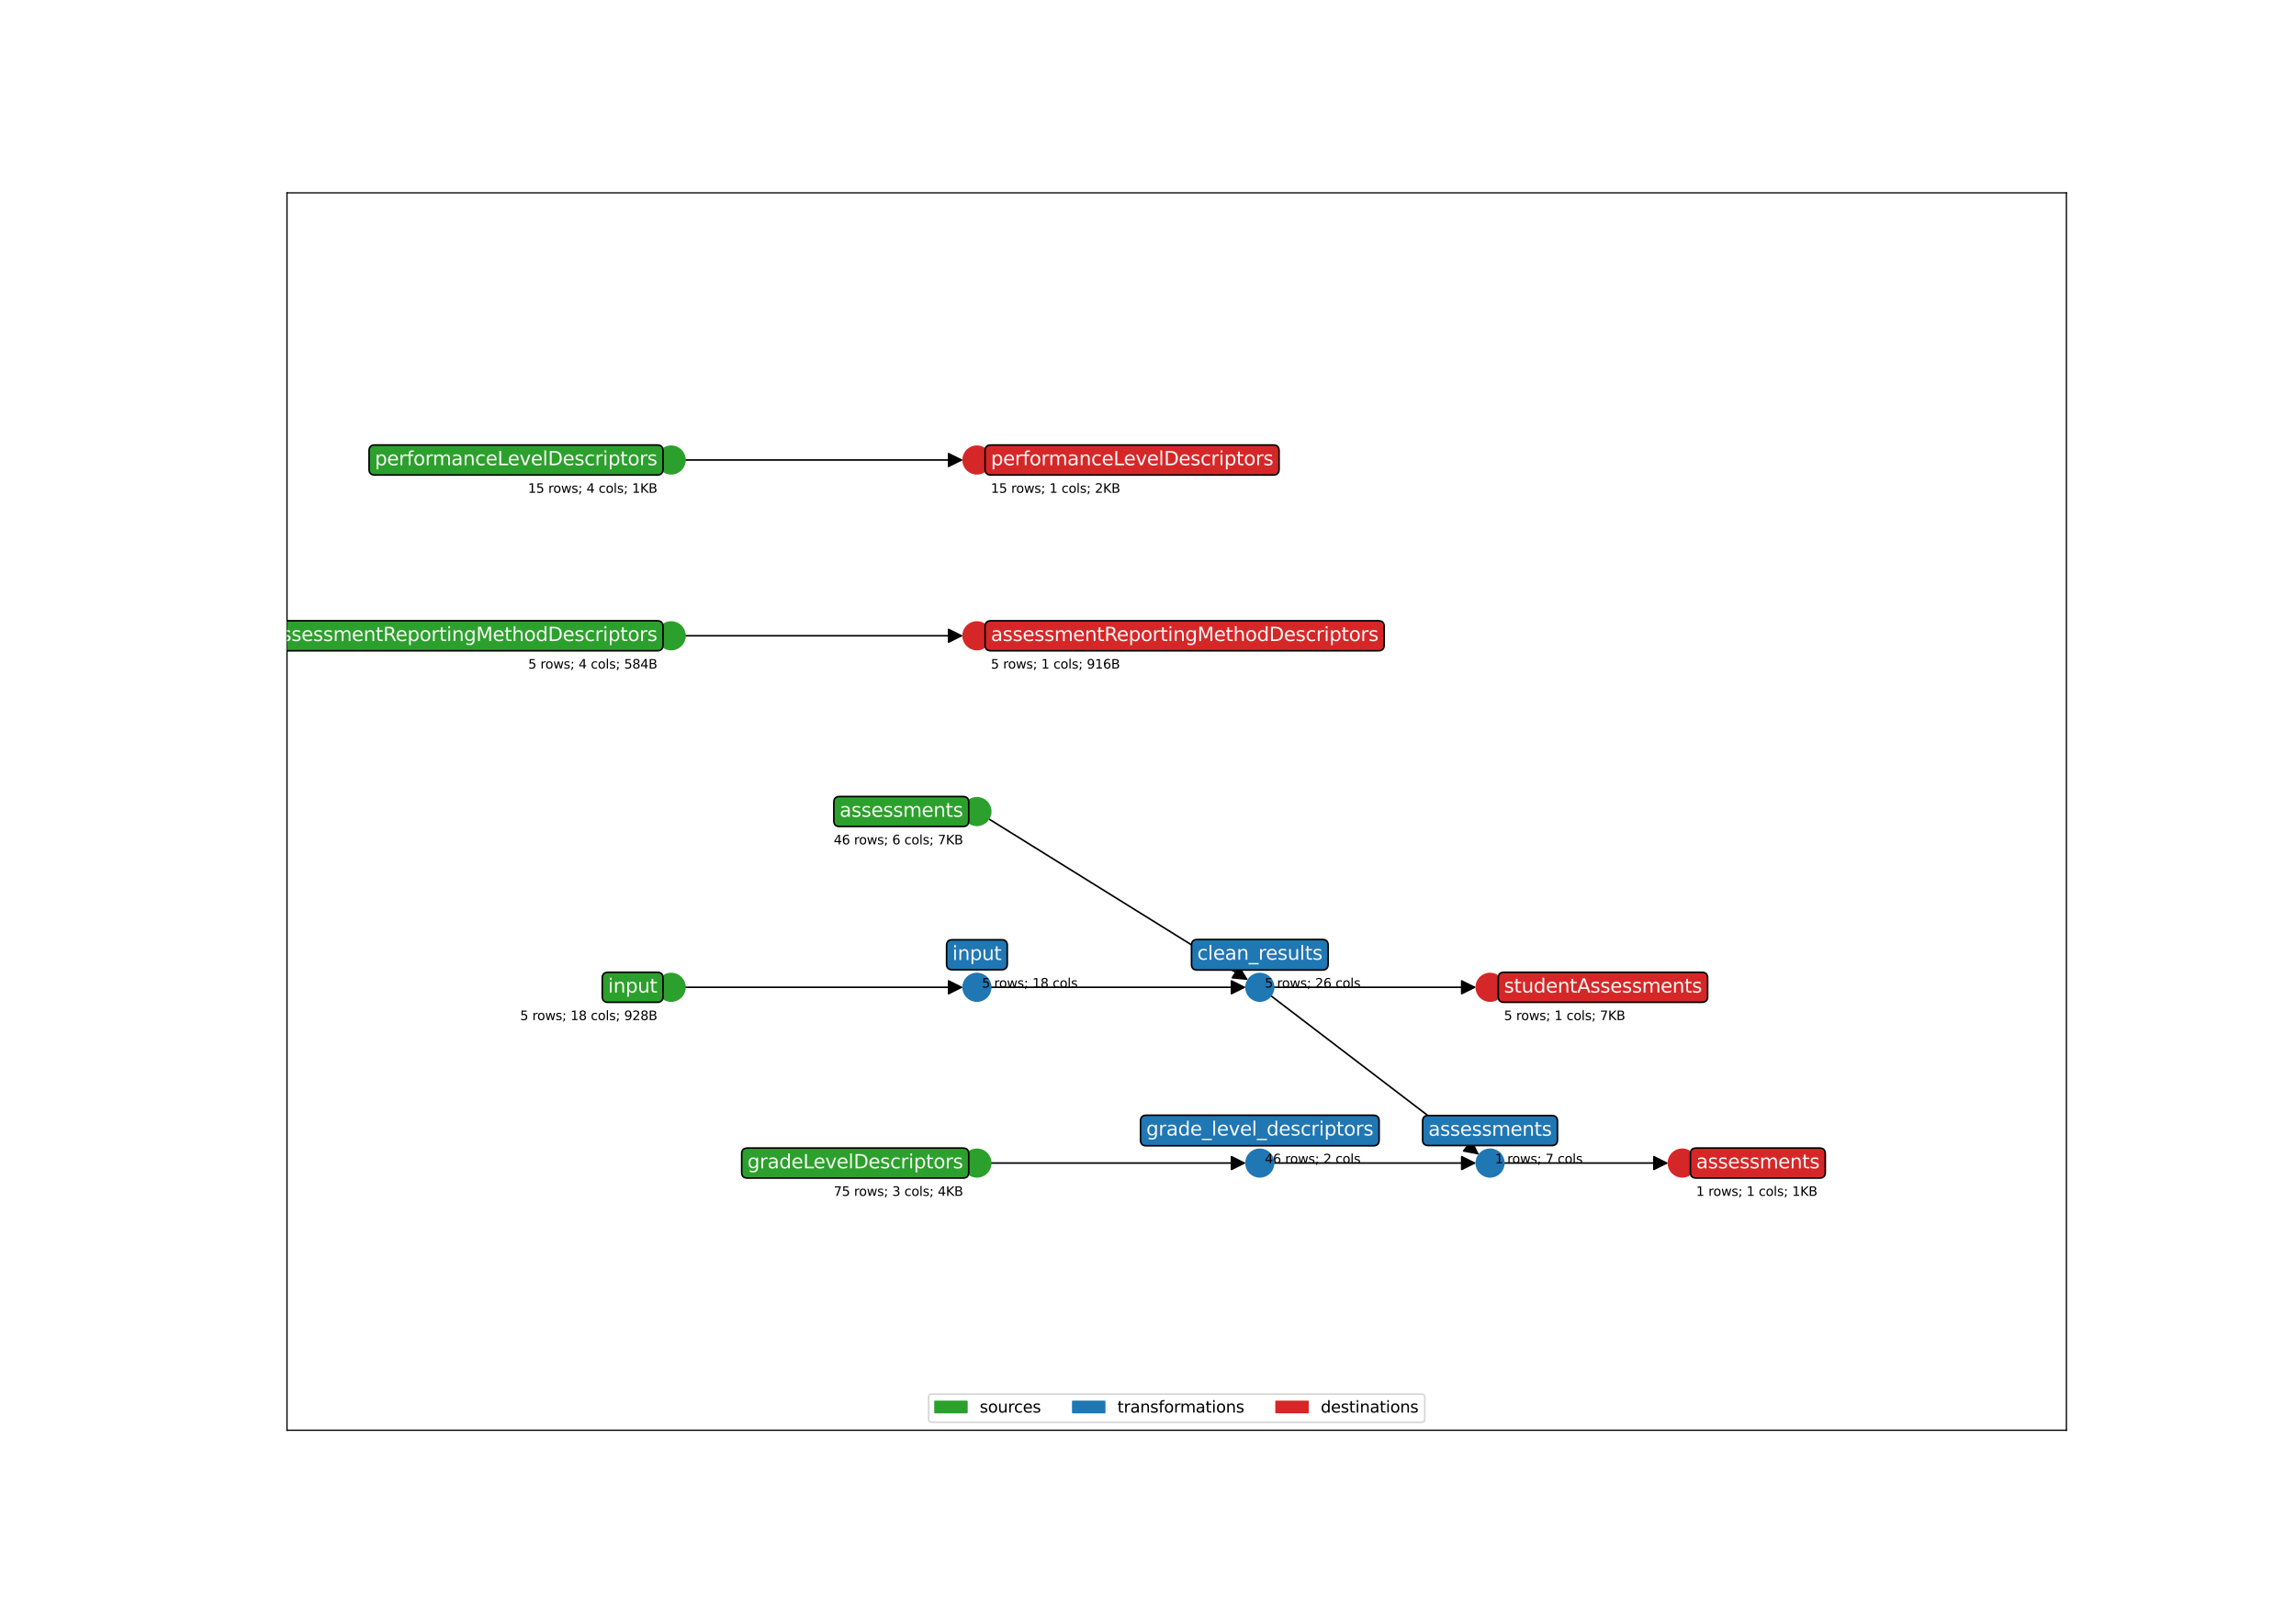 <?xml version="1.0" encoding="utf-8" standalone="no"?>
<!DOCTYPE svg PUBLIC "-//W3C//DTD SVG 1.1//EN"
  "http://www.w3.org/Graphics/SVG/1.1/DTD/svg11.dtd">
<svg xmlns:xlink="http://www.w3.org/1999/xlink" width="1440pt" height="1008pt" viewBox="0 0 1440 1008" xmlns="http://www.w3.org/2000/svg" version="1.1">
 <defs>
  <style type="text/css">*{stroke-linejoin: round; stroke-linecap: butt}</style>
 </defs>
 <g id="figure_1">
  <g id="patch_1">
   <path d="M 0 1008 
L 1440 1008 
L 1440 0 
L 0 0 
z
" style="fill: #ffffff"/>
  </g>
  <g id="axes_1">
   <g id="patch_2">
    <path d="M 180 897.12 
L 1296 897.12 
L 1296 120.96 
L 180 120.96 
z
" style="fill: #ffffff"/>
   </g>
   <g id="patch_3">
    <path d="M 620.064 513.611 
Q 701.417 564.165 781.821 614.128 
" clip-path="url(#p5aee9958a4)" style="fill: none; stroke: #000000; stroke-linecap: round"/>
    <path d="M 777.137 606.508 
L 781.821 614.128 
L 772.915 613.303 
z
" clip-path="url(#p5aee9958a4)" style="stroke: #000000; stroke-linecap: round"/>
   </g>
   <g id="patch_4">
    <path d="M 429.612 398.79 
Q 516.831 398.79 602.932 398.79 
" clip-path="url(#p5aee9958a4)" style="fill: none; stroke: #000000; stroke-linecap: round"/>
    <path d="M 594.932 394.79 
L 602.932 398.79 
L 594.932 402.79 
z
" clip-path="url(#p5aee9958a4)" style="stroke: #000000; stroke-linecap: round"/>
   </g>
   <g id="patch_5">
    <path d="M 429.612 288.54 
Q 516.831 288.54 602.932 288.54 
" clip-path="url(#p5aee9958a4)" style="fill: none; stroke: #000000; stroke-linecap: round"/>
    <path d="M 594.932 284.54 
L 602.932 288.54 
L 594.932 292.54 
z
" clip-path="url(#p5aee9958a4)" style="stroke: #000000; stroke-linecap: round"/>
   </g>
   <g id="patch_6">
    <path d="M 621.369 729.54 
Q 701.418 729.54 780.349 729.54 
" clip-path="url(#p5aee9958a4)" style="fill: none; stroke: #000000; stroke-linecap: round"/>
    <path d="M 772.349 725.54 
L 780.349 729.54 
L 772.349 733.54 
z
" clip-path="url(#p5aee9958a4)" style="stroke: #000000; stroke-linecap: round"/>
   </g>
   <g id="patch_7">
    <path d="M 429.612 619.29 
Q 516.831 619.29 602.932 619.29 
" clip-path="url(#p5aee9958a4)" style="fill: none; stroke: #000000; stroke-linecap: round"/>
    <path d="M 594.932 615.29 
L 602.932 619.29 
L 594.932 623.29 
z
" clip-path="url(#p5aee9958a4)" style="stroke: #000000; stroke-linecap: round"/>
   </g>
   <g id="patch_8">
    <path d="M 621.369 619.29 
Q 701.418 619.29 780.349 619.29 
" clip-path="url(#p5aee9958a4)" style="fill: none; stroke: #000000; stroke-linecap: round"/>
    <path d="M 772.349 615.29 
L 780.349 619.29 
L 772.349 623.29 
z
" clip-path="url(#p5aee9958a4)" style="stroke: #000000; stroke-linecap: round"/>
   </g>
   <g id="patch_9">
    <path d="M 797.009 624.544 
Q 862.327 674.414 926.756 723.605 
" clip-path="url(#p5aee9958a4)" style="fill: none; stroke: #000000; stroke-linecap: round"/>
    <path d="M 922.825 715.571 
L 926.756 723.605 
L 917.97 721.93 
z
" clip-path="url(#p5aee9958a4)" style="stroke: #000000; stroke-linecap: round"/>
   </g>
   <g id="patch_10">
    <path d="M 798.787 619.29 
Q 862.327 619.29 924.749 619.29 
" clip-path="url(#p5aee9958a4)" style="fill: none; stroke: #000000; stroke-linecap: round"/>
    <path d="M 916.749 615.29 
L 924.749 619.29 
L 916.749 623.29 
z
" clip-path="url(#p5aee9958a4)" style="stroke: #000000; stroke-linecap: round"/>
   </g>
   <g id="patch_11">
    <path d="M 798.787 729.54 
Q 862.327 729.54 924.749 729.54 
" clip-path="url(#p5aee9958a4)" style="fill: none; stroke: #000000; stroke-linecap: round"/>
    <path d="M 916.749 725.54 
L 924.749 729.54 
L 916.749 733.54 
z
" clip-path="url(#p5aee9958a4)" style="stroke: #000000; stroke-linecap: round"/>
   </g>
   <g id="patch_12">
    <path d="M 943.191 729.54 
Q 994.788 729.54 1045.267 729.54 
" clip-path="url(#p5aee9958a4)" style="fill: none; stroke: #000000; stroke-linecap: round"/>
    <path d="M 1037.267 725.54 
L 1045.267 729.54 
L 1037.267 733.54 
z
" clip-path="url(#p5aee9958a4)" style="stroke: #000000; stroke-linecap: round"/>
   </g>
   <g id="matplotlib.axis_1">
    <g id="xtick_1"/>
    <g id="xtick_2"/>
    <g id="xtick_3"/>
    <g id="xtick_4"/>
    <g id="xtick_5"/>
    <g id="xtick_6"/>
   </g>
   <g id="matplotlib.axis_2">
    <g id="ytick_1"/>
    <g id="ytick_2"/>
    <g id="ytick_3"/>
    <g id="ytick_4"/>
    <g id="ytick_5"/>
    <g id="ytick_6"/>
    <g id="ytick_7"/>
    <g id="ytick_8"/>
   </g>
   <g id="PathCollection_1">
    <defs>
     <path id="mc812235d4f" d="M 0 8.66 
C 2.297 8.66 4.5 7.748 6.124 6.124 
C 7.748 4.5 8.66 2.297 8.66 0 
C 8.66 -2.297 7.748 -4.5 6.124 -6.124 
C 4.5 -7.748 2.297 -8.66 0 -8.66 
C -2.297 -8.66 -4.5 -7.748 -6.124 -6.124 
C -7.748 -4.5 -8.66 -2.297 -8.66 0 
C -8.66 2.297 -7.748 4.5 -6.124 6.124 
C -4.5 7.748 -2.297 8.66 0 8.66 
z
" style="stroke: #2ca02c"/>
    </defs>
    <g clip-path="url(#p5aee9958a4)">
     <use xlink:href="#mc812235d4f" x="612.708" y="509.04" style="fill: #2ca02c; stroke: #2ca02c"/>
     <use xlink:href="#mc812235d4f" x="420.955" y="398.79" style="fill: #2ca02c; stroke: #2ca02c"/>
     <use xlink:href="#mc812235d4f" x="420.955" y="288.54" style="fill: #2ca02c; stroke: #2ca02c"/>
     <use xlink:href="#mc812235d4f" x="612.708" y="729.54" style="fill: #2ca02c; stroke: #2ca02c"/>
     <use xlink:href="#mc812235d4f" x="420.955" y="619.29" style="fill: #2ca02c; stroke: #2ca02c"/>
    </g>
   </g>
   <g id="PathCollection_2">
    <defs>
     <path id="mbd5ac39ab4" d="M 0 8.66 
C 2.297 8.66 4.5 7.748 6.124 6.124 
C 7.748 4.5 8.66 2.297 8.66 0 
C 8.66 -2.297 7.748 -4.5 6.124 -6.124 
C 4.5 -7.748 2.297 -8.66 0 -8.66 
C -2.297 -8.66 -4.5 -7.748 -6.124 -6.124 
C -7.748 -4.5 -8.66 -2.297 -8.66 0 
C -8.66 2.297 -7.748 4.5 -6.124 6.124 
C -4.5 7.748 -2.297 8.66 0 8.66 
z
" style="stroke: #1f77b4"/>
    </defs>
    <g clip-path="url(#p5aee9958a4)">
     <use xlink:href="#mbd5ac39ab4" x="612.708" y="619.29" style="fill: #1f77b4; stroke: #1f77b4"/>
     <use xlink:href="#mbd5ac39ab4" x="790.127" y="619.29" style="fill: #1f77b4; stroke: #1f77b4"/>
     <use xlink:href="#mbd5ac39ab4" x="790.127" y="729.54" style="fill: #1f77b4; stroke: #1f77b4"/>
     <use xlink:href="#mbd5ac39ab4" x="934.529" y="729.54" style="fill: #1f77b4; stroke: #1f77b4"/>
    </g>
   </g>
   <g id="PathCollection_3">
    <defs>
     <path id="m95c5d7e4b7" d="M 0 8.66 
C 2.297 8.66 4.5 7.748 6.124 6.124 
C 7.748 4.5 8.66 2.297 8.66 0 
C 8.66 -2.297 7.748 -4.5 6.124 -6.124 
C 4.5 -7.748 2.297 -8.66 0 -8.66 
C -2.297 -8.66 -4.5 -7.748 -6.124 -6.124 
C -7.748 -4.5 -8.66 -2.297 -8.66 0 
C -8.66 2.297 -7.748 4.5 -6.124 6.124 
C -4.5 7.748 -2.297 8.66 0 8.66 
z
" style="stroke: #d62728"/>
    </defs>
    <g clip-path="url(#p5aee9958a4)">
     <use xlink:href="#m95c5d7e4b7" x="1055.045" y="729.54" style="fill: #d62728; stroke: #d62728"/>
     <use xlink:href="#m95c5d7e4b7" x="612.708" y="398.79" style="fill: #d62728; stroke: #d62728"/>
     <use xlink:href="#m95c5d7e4b7" x="612.708" y="288.54" style="fill: #d62728; stroke: #d62728"/>
     <use xlink:href="#m95c5d7e4b7" x="934.529" y="619.29" style="fill: #d62728; stroke: #d62728"/>
    </g>
   </g>
   <g id="patch_13">
    <path d="M 180 897.12 
L 180 120.96 
" style="fill: none; stroke: #000000; stroke-width: 0.8; stroke-linejoin: miter; stroke-linecap: square"/>
   </g>
   <g id="patch_14">
    <path d="M 1296 897.12 
L 1296 120.96 
" style="fill: none; stroke: #000000; stroke-width: 0.8; stroke-linejoin: miter; stroke-linecap: square"/>
   </g>
   <g id="patch_15">
    <path d="M 180 897.12 
L 1296 897.12 
" style="fill: none; stroke: #000000; stroke-width: 0.8; stroke-linejoin: miter; stroke-linecap: square"/>
   </g>
   <g id="patch_16">
    <path d="M 180 120.96 
L 1296 120.96 
" style="fill: none; stroke: #000000; stroke-width: 0.8; stroke-linejoin: miter; stroke-linecap: square"/>
   </g>
   <g id="text_1">
    <g id="patch_17">
     <path d="M 526.577 518.447 
L 603.953 518.447 
Q 607.553 518.447 607.553 514.847 
L 607.553 503.233 
Q 607.553 499.633 603.953 499.633 
L 526.577 499.633 
Q 522.977 499.633 522.977 503.233 
L 522.977 514.847 
Q 522.977 518.447 526.577 518.447 
z
" clip-path="url(#p5aee9958a4)" style="fill: #2ca02c; stroke: #000000; stroke-linejoin: miter"/>
    </g>
    <g clip-path="url(#p5aee9958a4)">
     <!-- assessments -->
     <g style="fill: #f5f5f5" transform="translate(526.577 512.351) scale(0.12 -0.12)">
      <defs>
       <path id="DejaVuSans-61" d="M 2194 1759 
Q 1497 1759 1228 1600 
Q 959 1441 959 1056 
Q 959 750 1161 570 
Q 1363 391 1709 391 
Q 2188 391 2477 730 
Q 2766 1069 2766 1631 
L 2766 1759 
L 2194 1759 
z
M 3341 1997 
L 3341 0 
L 2766 0 
L 2766 531 
Q 2569 213 2275 61 
Q 1981 -91 1556 -91 
Q 1019 -91 701 211 
Q 384 513 384 1019 
Q 384 1609 779 1909 
Q 1175 2209 1959 2209 
L 2766 2209 
L 2766 2266 
Q 2766 2663 2505 2880 
Q 2244 3097 1772 3097 
Q 1472 3097 1187 3025 
Q 903 2953 641 2809 
L 641 3341 
Q 956 3463 1253 3523 
Q 1550 3584 1831 3584 
Q 2591 3584 2966 3190 
Q 3341 2797 3341 1997 
z
" transform="scale(0.016)"/>
       <path id="DejaVuSans-73" d="M 2834 3397 
L 2834 2853 
Q 2591 2978 2328 3040 
Q 2066 3103 1784 3103 
Q 1356 3103 1142 2972 
Q 928 2841 928 2578 
Q 928 2378 1081 2264 
Q 1234 2150 1697 2047 
L 1894 2003 
Q 2506 1872 2764 1633 
Q 3022 1394 3022 966 
Q 3022 478 2636 193 
Q 2250 -91 1575 -91 
Q 1294 -91 989 -36 
Q 684 19 347 128 
L 347 722 
Q 666 556 975 473 
Q 1284 391 1588 391 
Q 1994 391 2212 530 
Q 2431 669 2431 922 
Q 2431 1156 2273 1281 
Q 2116 1406 1581 1522 
L 1381 1569 
Q 847 1681 609 1914 
Q 372 2147 372 2553 
Q 372 3047 722 3315 
Q 1072 3584 1716 3584 
Q 2034 3584 2315 3537 
Q 2597 3491 2834 3397 
z
" transform="scale(0.016)"/>
       <path id="DejaVuSans-65" d="M 3597 1894 
L 3597 1613 
L 953 1613 
Q 991 1019 1311 708 
Q 1631 397 2203 397 
Q 2534 397 2845 478 
Q 3156 559 3463 722 
L 3463 178 
Q 3153 47 2828 -22 
Q 2503 -91 2169 -91 
Q 1331 -91 842 396 
Q 353 884 353 1716 
Q 353 2575 817 3079 
Q 1281 3584 2069 3584 
Q 2775 3584 3186 3129 
Q 3597 2675 3597 1894 
z
M 3022 2063 
Q 3016 2534 2758 2815 
Q 2500 3097 2075 3097 
Q 1594 3097 1305 2825 
Q 1016 2553 972 2059 
L 3022 2063 
z
" transform="scale(0.016)"/>
       <path id="DejaVuSans-6d" d="M 3328 2828 
Q 3544 3216 3844 3400 
Q 4144 3584 4550 3584 
Q 5097 3584 5394 3201 
Q 5691 2819 5691 2113 
L 5691 0 
L 5113 0 
L 5113 2094 
Q 5113 2597 4934 2840 
Q 4756 3084 4391 3084 
Q 3944 3084 3684 2787 
Q 3425 2491 3425 1978 
L 3425 0 
L 2847 0 
L 2847 2094 
Q 2847 2600 2669 2842 
Q 2491 3084 2119 3084 
Q 1678 3084 1418 2786 
Q 1159 2488 1159 1978 
L 1159 0 
L 581 0 
L 581 3500 
L 1159 3500 
L 1159 2956 
Q 1356 3278 1631 3431 
Q 1906 3584 2284 3584 
Q 2666 3584 2933 3390 
Q 3200 3197 3328 2828 
z
" transform="scale(0.016)"/>
       <path id="DejaVuSans-6e" d="M 3513 2113 
L 3513 0 
L 2938 0 
L 2938 2094 
Q 2938 2591 2744 2837 
Q 2550 3084 2163 3084 
Q 1697 3084 1428 2787 
Q 1159 2491 1159 1978 
L 1159 0 
L 581 0 
L 581 3500 
L 1159 3500 
L 1159 2956 
Q 1366 3272 1645 3428 
Q 1925 3584 2291 3584 
Q 2894 3584 3203 3211 
Q 3513 2838 3513 2113 
z
" transform="scale(0.016)"/>
       <path id="DejaVuSans-74" d="M 1172 4494 
L 1172 3500 
L 2356 3500 
L 2356 3053 
L 1172 3053 
L 1172 1153 
Q 1172 725 1289 603 
Q 1406 481 1766 481 
L 2356 481 
L 2356 0 
L 1766 0 
Q 1100 0 847 248 
Q 594 497 594 1153 
L 594 3053 
L 172 3053 
L 172 3500 
L 594 3500 
L 594 4494 
L 1172 4494 
z
" transform="scale(0.016)"/>
      </defs>
      <use xlink:href="#DejaVuSans-61"/>
      <use xlink:href="#DejaVuSans-73" transform="translate(61.279 0)"/>
      <use xlink:href="#DejaVuSans-73" transform="translate(113.379 0)"/>
      <use xlink:href="#DejaVuSans-65" transform="translate(165.479 0)"/>
      <use xlink:href="#DejaVuSans-73" transform="translate(227.002 0)"/>
      <use xlink:href="#DejaVuSans-73" transform="translate(279.102 0)"/>
      <use xlink:href="#DejaVuSans-6d" transform="translate(331.201 0)"/>
      <use xlink:href="#DejaVuSans-65" transform="translate(428.613 0)"/>
      <use xlink:href="#DejaVuSans-6e" transform="translate(490.137 0)"/>
      <use xlink:href="#DejaVuSans-74" transform="translate(553.516 0)"/>
      <use xlink:href="#DejaVuSans-73" transform="translate(592.725 0)"/>
     </g>
    </g>
   </g>
   <g id="text_2">
    <g id="patch_18">
     <path d="M 169.141 408.197 
L 412.199 408.197 
Q 415.799 408.197 415.799 404.597 
L 415.799 392.983 
Q 415.799 389.383 412.199 389.383 
L 169.141 389.383 
Q 165.541 389.383 165.541 392.983 
L 165.541 404.597 
Q 165.541 408.197 169.141 408.197 
z
" clip-path="url(#p5aee9958a4)" style="fill: #2ca02c; stroke: #000000; stroke-linejoin: miter"/>
    </g>
    <g clip-path="url(#p5aee9958a4)">
     <!-- assessmentReportingMethodDescriptors -->
     <g style="fill: #f5f5f5" transform="translate(169.141 402.101) scale(0.12 -0.12)">
      <defs>
       <path id="DejaVuSans-52" d="M 2841 2188 
Q 3044 2119 3236 1894 
Q 3428 1669 3622 1275 
L 4263 0 
L 3584 0 
L 2988 1197 
Q 2756 1666 2539 1819 
Q 2322 1972 1947 1972 
L 1259 1972 
L 1259 0 
L 628 0 
L 628 4666 
L 2053 4666 
Q 2853 4666 3247 4331 
Q 3641 3997 3641 3322 
Q 3641 2881 3436 2590 
Q 3231 2300 2841 2188 
z
M 1259 4147 
L 1259 2491 
L 2053 2491 
Q 2509 2491 2742 2702 
Q 2975 2913 2975 3322 
Q 2975 3731 2742 3939 
Q 2509 4147 2053 4147 
L 1259 4147 
z
" transform="scale(0.016)"/>
       <path id="DejaVuSans-70" d="M 1159 525 
L 1159 -1331 
L 581 -1331 
L 581 3500 
L 1159 3500 
L 1159 2969 
Q 1341 3281 1617 3432 
Q 1894 3584 2278 3584 
Q 2916 3584 3314 3078 
Q 3713 2572 3713 1747 
Q 3713 922 3314 415 
Q 2916 -91 2278 -91 
Q 1894 -91 1617 61 
Q 1341 213 1159 525 
z
M 3116 1747 
Q 3116 2381 2855 2742 
Q 2594 3103 2138 3103 
Q 1681 3103 1420 2742 
Q 1159 2381 1159 1747 
Q 1159 1113 1420 752 
Q 1681 391 2138 391 
Q 2594 391 2855 752 
Q 3116 1113 3116 1747 
z
" transform="scale(0.016)"/>
       <path id="DejaVuSans-6f" d="M 1959 3097 
Q 1497 3097 1228 2736 
Q 959 2375 959 1747 
Q 959 1119 1226 758 
Q 1494 397 1959 397 
Q 2419 397 2687 759 
Q 2956 1122 2956 1747 
Q 2956 2369 2687 2733 
Q 2419 3097 1959 3097 
z
M 1959 3584 
Q 2709 3584 3137 3096 
Q 3566 2609 3566 1747 
Q 3566 888 3137 398 
Q 2709 -91 1959 -91 
Q 1206 -91 779 398 
Q 353 888 353 1747 
Q 353 2609 779 3096 
Q 1206 3584 1959 3584 
z
" transform="scale(0.016)"/>
       <path id="DejaVuSans-72" d="M 2631 2963 
Q 2534 3019 2420 3045 
Q 2306 3072 2169 3072 
Q 1681 3072 1420 2755 
Q 1159 2438 1159 1844 
L 1159 0 
L 581 0 
L 581 3500 
L 1159 3500 
L 1159 2956 
Q 1341 3275 1631 3429 
Q 1922 3584 2338 3584 
Q 2397 3584 2469 3576 
Q 2541 3569 2628 3553 
L 2631 2963 
z
" transform="scale(0.016)"/>
       <path id="DejaVuSans-69" d="M 603 3500 
L 1178 3500 
L 1178 0 
L 603 0 
L 603 3500 
z
M 603 4863 
L 1178 4863 
L 1178 4134 
L 603 4134 
L 603 4863 
z
" transform="scale(0.016)"/>
       <path id="DejaVuSans-67" d="M 2906 1791 
Q 2906 2416 2648 2759 
Q 2391 3103 1925 3103 
Q 1463 3103 1205 2759 
Q 947 2416 947 1791 
Q 947 1169 1205 825 
Q 1463 481 1925 481 
Q 2391 481 2648 825 
Q 2906 1169 2906 1791 
z
M 3481 434 
Q 3481 -459 3084 -895 
Q 2688 -1331 1869 -1331 
Q 1566 -1331 1297 -1286 
Q 1028 -1241 775 -1147 
L 775 -588 
Q 1028 -725 1275 -790 
Q 1522 -856 1778 -856 
Q 2344 -856 2625 -561 
Q 2906 -266 2906 331 
L 2906 616 
Q 2728 306 2450 153 
Q 2172 0 1784 0 
Q 1141 0 747 490 
Q 353 981 353 1791 
Q 353 2603 747 3093 
Q 1141 3584 1784 3584 
Q 2172 3584 2450 3431 
Q 2728 3278 2906 2969 
L 2906 3500 
L 3481 3500 
L 3481 434 
z
" transform="scale(0.016)"/>
       <path id="DejaVuSans-4d" d="M 628 4666 
L 1569 4666 
L 2759 1491 
L 3956 4666 
L 4897 4666 
L 4897 0 
L 4281 0 
L 4281 4097 
L 3078 897 
L 2444 897 
L 1241 4097 
L 1241 0 
L 628 0 
L 628 4666 
z
" transform="scale(0.016)"/>
       <path id="DejaVuSans-68" d="M 3513 2113 
L 3513 0 
L 2938 0 
L 2938 2094 
Q 2938 2591 2744 2837 
Q 2550 3084 2163 3084 
Q 1697 3084 1428 2787 
Q 1159 2491 1159 1978 
L 1159 0 
L 581 0 
L 581 4863 
L 1159 4863 
L 1159 2956 
Q 1366 3272 1645 3428 
Q 1925 3584 2291 3584 
Q 2894 3584 3203 3211 
Q 3513 2838 3513 2113 
z
" transform="scale(0.016)"/>
       <path id="DejaVuSans-64" d="M 2906 2969 
L 2906 4863 
L 3481 4863 
L 3481 0 
L 2906 0 
L 2906 525 
Q 2725 213 2448 61 
Q 2172 -91 1784 -91 
Q 1150 -91 751 415 
Q 353 922 353 1747 
Q 353 2572 751 3078 
Q 1150 3584 1784 3584 
Q 2172 3584 2448 3432 
Q 2725 3281 2906 2969 
z
M 947 1747 
Q 947 1113 1208 752 
Q 1469 391 1925 391 
Q 2381 391 2643 752 
Q 2906 1113 2906 1747 
Q 2906 2381 2643 2742 
Q 2381 3103 1925 3103 
Q 1469 3103 1208 2742 
Q 947 2381 947 1747 
z
" transform="scale(0.016)"/>
       <path id="DejaVuSans-44" d="M 1259 4147 
L 1259 519 
L 2022 519 
Q 2988 519 3436 956 
Q 3884 1394 3884 2338 
Q 3884 3275 3436 3711 
Q 2988 4147 2022 4147 
L 1259 4147 
z
M 628 4666 
L 1925 4666 
Q 3281 4666 3915 4102 
Q 4550 3538 4550 2338 
Q 4550 1131 3912 565 
Q 3275 0 1925 0 
L 628 0 
L 628 4666 
z
" transform="scale(0.016)"/>
       <path id="DejaVuSans-63" d="M 3122 3366 
L 3122 2828 
Q 2878 2963 2633 3030 
Q 2388 3097 2138 3097 
Q 1578 3097 1268 2742 
Q 959 2388 959 1747 
Q 959 1106 1268 751 
Q 1578 397 2138 397 
Q 2388 397 2633 464 
Q 2878 531 3122 666 
L 3122 134 
Q 2881 22 2623 -34 
Q 2366 -91 2075 -91 
Q 1284 -91 818 406 
Q 353 903 353 1747 
Q 353 2603 823 3093 
Q 1294 3584 2113 3584 
Q 2378 3584 2631 3529 
Q 2884 3475 3122 3366 
z
" transform="scale(0.016)"/>
      </defs>
      <use xlink:href="#DejaVuSans-61"/>
      <use xlink:href="#DejaVuSans-73" transform="translate(61.279 0)"/>
      <use xlink:href="#DejaVuSans-73" transform="translate(113.379 0)"/>
      <use xlink:href="#DejaVuSans-65" transform="translate(165.479 0)"/>
      <use xlink:href="#DejaVuSans-73" transform="translate(227.002 0)"/>
      <use xlink:href="#DejaVuSans-73" transform="translate(279.102 0)"/>
      <use xlink:href="#DejaVuSans-6d" transform="translate(331.201 0)"/>
      <use xlink:href="#DejaVuSans-65" transform="translate(428.613 0)"/>
      <use xlink:href="#DejaVuSans-6e" transform="translate(490.137 0)"/>
      <use xlink:href="#DejaVuSans-74" transform="translate(553.516 0)"/>
      <use xlink:href="#DejaVuSans-52" transform="translate(592.725 0)"/>
      <use xlink:href="#DejaVuSans-65" transform="translate(657.707 0)"/>
      <use xlink:href="#DejaVuSans-70" transform="translate(719.23 0)"/>
      <use xlink:href="#DejaVuSans-6f" transform="translate(782.707 0)"/>
      <use xlink:href="#DejaVuSans-72" transform="translate(843.889 0)"/>
      <use xlink:href="#DejaVuSans-74" transform="translate(885.002 0)"/>
      <use xlink:href="#DejaVuSans-69" transform="translate(924.211 0)"/>
      <use xlink:href="#DejaVuSans-6e" transform="translate(951.994 0)"/>
      <use xlink:href="#DejaVuSans-67" transform="translate(1015.373 0)"/>
      <use xlink:href="#DejaVuSans-4d" transform="translate(1078.85 0)"/>
      <use xlink:href="#DejaVuSans-65" transform="translate(1165.129 0)"/>
      <use xlink:href="#DejaVuSans-74" transform="translate(1226.652 0)"/>
      <use xlink:href="#DejaVuSans-68" transform="translate(1265.861 0)"/>
      <use xlink:href="#DejaVuSans-6f" transform="translate(1329.24 0)"/>
      <use xlink:href="#DejaVuSans-64" transform="translate(1390.422 0)"/>
      <use xlink:href="#DejaVuSans-44" transform="translate(1453.898 0)"/>
      <use xlink:href="#DejaVuSans-65" transform="translate(1530.9 0)"/>
      <use xlink:href="#DejaVuSans-73" transform="translate(1592.424 0)"/>
      <use xlink:href="#DejaVuSans-63" transform="translate(1644.523 0)"/>
      <use xlink:href="#DejaVuSans-72" transform="translate(1699.504 0)"/>
      <use xlink:href="#DejaVuSans-69" transform="translate(1740.617 0)"/>
      <use xlink:href="#DejaVuSans-70" transform="translate(1768.4 0)"/>
      <use xlink:href="#DejaVuSans-74" transform="translate(1831.877 0)"/>
      <use xlink:href="#DejaVuSans-6f" transform="translate(1871.086 0)"/>
      <use xlink:href="#DejaVuSans-72" transform="translate(1932.268 0)"/>
      <use xlink:href="#DejaVuSans-73" transform="translate(1973.381 0)"/>
     </g>
    </g>
   </g>
   <g id="text_3">
    <g id="patch_19">
     <path d="M 235.075 297.947 
L 412.199 297.947 
Q 415.799 297.947 415.799 294.347 
L 415.799 282.733 
Q 415.799 279.133 412.199 279.133 
L 235.075 279.133 
Q 231.475 279.133 231.475 282.733 
L 231.475 294.347 
Q 231.475 297.947 235.075 297.947 
z
" clip-path="url(#p5aee9958a4)" style="fill: #2ca02c; stroke: #000000; stroke-linejoin: miter"/>
    </g>
    <g clip-path="url(#p5aee9958a4)">
     <!-- performanceLevelDescriptors -->
     <g style="fill: #f5f5f5" transform="translate(235.075 291.851) scale(0.12 -0.12)">
      <defs>
       <path id="DejaVuSans-66" d="M 2375 4863 
L 2375 4384 
L 1825 4384 
Q 1516 4384 1395 4259 
Q 1275 4134 1275 3809 
L 1275 3500 
L 2222 3500 
L 2222 3053 
L 1275 3053 
L 1275 0 
L 697 0 
L 697 3053 
L 147 3053 
L 147 3500 
L 697 3500 
L 697 3744 
Q 697 4328 969 4595 
Q 1241 4863 1831 4863 
L 2375 4863 
z
" transform="scale(0.016)"/>
       <path id="DejaVuSans-4c" d="M 628 4666 
L 1259 4666 
L 1259 531 
L 3531 531 
L 3531 0 
L 628 0 
L 628 4666 
z
" transform="scale(0.016)"/>
       <path id="DejaVuSans-76" d="M 191 3500 
L 800 3500 
L 1894 563 
L 2988 3500 
L 3597 3500 
L 2284 0 
L 1503 0 
L 191 3500 
z
" transform="scale(0.016)"/>
       <path id="DejaVuSans-6c" d="M 603 4863 
L 1178 4863 
L 1178 0 
L 603 0 
L 603 4863 
z
" transform="scale(0.016)"/>
      </defs>
      <use xlink:href="#DejaVuSans-70"/>
      <use xlink:href="#DejaVuSans-65" transform="translate(63.477 0)"/>
      <use xlink:href="#DejaVuSans-72" transform="translate(125 0)"/>
      <use xlink:href="#DejaVuSans-66" transform="translate(166.113 0)"/>
      <use xlink:href="#DejaVuSans-6f" transform="translate(201.318 0)"/>
      <use xlink:href="#DejaVuSans-72" transform="translate(262.5 0)"/>
      <use xlink:href="#DejaVuSans-6d" transform="translate(301.863 0)"/>
      <use xlink:href="#DejaVuSans-61" transform="translate(399.275 0)"/>
      <use xlink:href="#DejaVuSans-6e" transform="translate(460.555 0)"/>
      <use xlink:href="#DejaVuSans-63" transform="translate(523.934 0)"/>
      <use xlink:href="#DejaVuSans-65" transform="translate(578.914 0)"/>
      <use xlink:href="#DejaVuSans-4c" transform="translate(640.438 0)"/>
      <use xlink:href="#DejaVuSans-65" transform="translate(694.4 0)"/>
      <use xlink:href="#DejaVuSans-76" transform="translate(755.924 0)"/>
      <use xlink:href="#DejaVuSans-65" transform="translate(815.104 0)"/>
      <use xlink:href="#DejaVuSans-6c" transform="translate(876.627 0)"/>
      <use xlink:href="#DejaVuSans-44" transform="translate(904.41 0)"/>
      <use xlink:href="#DejaVuSans-65" transform="translate(981.412 0)"/>
      <use xlink:href="#DejaVuSans-73" transform="translate(1042.936 0)"/>
      <use xlink:href="#DejaVuSans-63" transform="translate(1095.035 0)"/>
      <use xlink:href="#DejaVuSans-72" transform="translate(1150.016 0)"/>
      <use xlink:href="#DejaVuSans-69" transform="translate(1191.129 0)"/>
      <use xlink:href="#DejaVuSans-70" transform="translate(1218.912 0)"/>
      <use xlink:href="#DejaVuSans-74" transform="translate(1282.389 0)"/>
      <use xlink:href="#DejaVuSans-6f" transform="translate(1321.598 0)"/>
      <use xlink:href="#DejaVuSans-72" transform="translate(1382.779 0)"/>
      <use xlink:href="#DejaVuSans-73" transform="translate(1423.893 0)"/>
     </g>
    </g>
   </g>
   <g id="text_4">
    <g id="patch_20">
     <path d="M 468.776 738.947 
L 603.953 738.947 
Q 607.553 738.947 607.553 735.347 
L 607.553 723.733 
Q 607.553 720.133 603.953 720.133 
L 468.776 720.133 
Q 465.176 720.133 465.176 723.733 
L 465.176 735.347 
Q 465.176 738.947 468.776 738.947 
z
" clip-path="url(#p5aee9958a4)" style="fill: #2ca02c; stroke: #000000; stroke-linejoin: miter"/>
    </g>
    <g clip-path="url(#p5aee9958a4)">
     <!-- gradeLevelDescriptors -->
     <g style="fill: #f5f5f5" transform="translate(468.776 732.851) scale(0.12 -0.12)">
      <use xlink:href="#DejaVuSans-67"/>
      <use xlink:href="#DejaVuSans-72" transform="translate(63.477 0)"/>
      <use xlink:href="#DejaVuSans-61" transform="translate(104.59 0)"/>
      <use xlink:href="#DejaVuSans-64" transform="translate(165.869 0)"/>
      <use xlink:href="#DejaVuSans-65" transform="translate(229.346 0)"/>
      <use xlink:href="#DejaVuSans-4c" transform="translate(290.869 0)"/>
      <use xlink:href="#DejaVuSans-65" transform="translate(344.832 0)"/>
      <use xlink:href="#DejaVuSans-76" transform="translate(406.355 0)"/>
      <use xlink:href="#DejaVuSans-65" transform="translate(465.535 0)"/>
      <use xlink:href="#DejaVuSans-6c" transform="translate(527.059 0)"/>
      <use xlink:href="#DejaVuSans-44" transform="translate(554.842 0)"/>
      <use xlink:href="#DejaVuSans-65" transform="translate(631.844 0)"/>
      <use xlink:href="#DejaVuSans-73" transform="translate(693.367 0)"/>
      <use xlink:href="#DejaVuSans-63" transform="translate(745.467 0)"/>
      <use xlink:href="#DejaVuSans-72" transform="translate(800.447 0)"/>
      <use xlink:href="#DejaVuSans-69" transform="translate(841.561 0)"/>
      <use xlink:href="#DejaVuSans-70" transform="translate(869.344 0)"/>
      <use xlink:href="#DejaVuSans-74" transform="translate(932.82 0)"/>
      <use xlink:href="#DejaVuSans-6f" transform="translate(972.029 0)"/>
      <use xlink:href="#DejaVuSans-72" transform="translate(1033.211 0)"/>
      <use xlink:href="#DejaVuSans-73" transform="translate(1074.324 0)"/>
     </g>
    </g>
   </g>
   <g id="text_5">
    <g id="patch_21">
     <path d="M 381.332 628.697 
L 412.199 628.697 
Q 415.799 628.697 415.799 625.097 
L 415.799 613.483 
Q 415.799 609.883 412.199 609.883 
L 381.332 609.883 
Q 377.732 609.883 377.732 613.483 
L 377.732 625.097 
Q 377.732 628.697 381.332 628.697 
z
" clip-path="url(#p5aee9958a4)" style="fill: #2ca02c; stroke: #000000; stroke-linejoin: miter"/>
    </g>
    <g clip-path="url(#p5aee9958a4)">
     <!-- input -->
     <g style="fill: #f5f5f5" transform="translate(381.332 622.601) scale(0.12 -0.12)">
      <defs>
       <path id="DejaVuSans-75" d="M 544 1381 
L 544 3500 
L 1119 3500 
L 1119 1403 
Q 1119 906 1312 657 
Q 1506 409 1894 409 
Q 2359 409 2629 706 
Q 2900 1003 2900 1516 
L 2900 3500 
L 3475 3500 
L 3475 0 
L 2900 0 
L 2900 538 
Q 2691 219 2414 64 
Q 2138 -91 1772 -91 
Q 1169 -91 856 284 
Q 544 659 544 1381 
z
M 1991 3584 
L 1991 3584 
z
" transform="scale(0.016)"/>
      </defs>
      <use xlink:href="#DejaVuSans-69"/>
      <use xlink:href="#DejaVuSans-6e" transform="translate(27.783 0)"/>
      <use xlink:href="#DejaVuSans-70" transform="translate(91.162 0)"/>
      <use xlink:href="#DejaVuSans-75" transform="translate(154.639 0)"/>
      <use xlink:href="#DejaVuSans-74" transform="translate(218.018 0)"/>
     </g>
    </g>
   </g>
   <g id="text_6">
    <g clip-path="url(#p5aee9958a4)">
     <!-- 46 rows; 6 cols; 7KB -->
     <g transform="translate(522.9 529.622) scale(0.08 -0.08)">
      <defs>
       <path id="DejaVuSans-34" d="M 2419 4116 
L 825 1625 
L 2419 1625 
L 2419 4116 
z
M 2253 4666 
L 3047 4666 
L 3047 1625 
L 3713 1625 
L 3713 1100 
L 3047 1100 
L 3047 0 
L 2419 0 
L 2419 1100 
L 313 1100 
L 313 1709 
L 2253 4666 
z
" transform="scale(0.016)"/>
       <path id="DejaVuSans-36" d="M 2113 2584 
Q 1688 2584 1439 2293 
Q 1191 2003 1191 1497 
Q 1191 994 1439 701 
Q 1688 409 2113 409 
Q 2538 409 2786 701 
Q 3034 994 3034 1497 
Q 3034 2003 2786 2293 
Q 2538 2584 2113 2584 
z
M 3366 4563 
L 3366 3988 
Q 3128 4100 2886 4159 
Q 2644 4219 2406 4219 
Q 1781 4219 1451 3797 
Q 1122 3375 1075 2522 
Q 1259 2794 1537 2939 
Q 1816 3084 2150 3084 
Q 2853 3084 3261 2657 
Q 3669 2231 3669 1497 
Q 3669 778 3244 343 
Q 2819 -91 2113 -91 
Q 1303 -91 875 529 
Q 447 1150 447 2328 
Q 447 3434 972 4092 
Q 1497 4750 2381 4750 
Q 2619 4750 2861 4703 
Q 3103 4656 3366 4563 
z
" transform="scale(0.016)"/>
       <path id="DejaVuSans-20" transform="scale(0.016)"/>
       <path id="DejaVuSans-77" d="M 269 3500 
L 844 3500 
L 1563 769 
L 2278 3500 
L 2956 3500 
L 3675 769 
L 4391 3500 
L 4966 3500 
L 4050 0 
L 3372 0 
L 2619 2869 
L 1863 0 
L 1184 0 
L 269 3500 
z
" transform="scale(0.016)"/>
       <path id="DejaVuSans-3b" d="M 750 3309 
L 1409 3309 
L 1409 2516 
L 750 2516 
L 750 3309 
z
M 750 794 
L 1409 794 
L 1409 256 
L 897 -744 
L 494 -744 
L 750 256 
L 750 794 
z
" transform="scale(0.016)"/>
       <path id="DejaVuSans-37" d="M 525 4666 
L 3525 4666 
L 3525 4397 
L 1831 0 
L 1172 0 
L 2766 4134 
L 525 4134 
L 525 4666 
z
" transform="scale(0.016)"/>
       <path id="DejaVuSans-4b" d="M 628 4666 
L 1259 4666 
L 1259 2694 
L 3353 4666 
L 4166 4666 
L 1850 2491 
L 4331 0 
L 3500 0 
L 1259 2247 
L 1259 0 
L 628 0 
L 628 4666 
z
" transform="scale(0.016)"/>
       <path id="DejaVuSans-42" d="M 1259 2228 
L 1259 519 
L 2272 519 
Q 2781 519 3026 730 
Q 3272 941 3272 1375 
Q 3272 1813 3026 2020 
Q 2781 2228 2272 2228 
L 1259 2228 
z
M 1259 4147 
L 1259 2741 
L 2194 2741 
Q 2656 2741 2882 2914 
Q 3109 3088 3109 3444 
Q 3109 3797 2882 3972 
Q 2656 4147 2194 4147 
L 1259 4147 
z
M 628 4666 
L 2241 4666 
Q 2963 4666 3353 4366 
Q 3744 4066 3744 3513 
Q 3744 3084 3544 2831 
Q 3344 2578 2956 2516 
Q 3422 2416 3680 2098 
Q 3938 1781 3938 1306 
Q 3938 681 3513 340 
Q 3088 0 2303 0 
L 628 0 
L 628 4666 
z
" transform="scale(0.016)"/>
      </defs>
      <use xlink:href="#DejaVuSans-34"/>
      <use xlink:href="#DejaVuSans-36" transform="translate(63.623 0)"/>
      <use xlink:href="#DejaVuSans-20" transform="translate(127.246 0)"/>
      <use xlink:href="#DejaVuSans-72" transform="translate(159.033 0)"/>
      <use xlink:href="#DejaVuSans-6f" transform="translate(197.896 0)"/>
      <use xlink:href="#DejaVuSans-77" transform="translate(259.078 0)"/>
      <use xlink:href="#DejaVuSans-73" transform="translate(340.865 0)"/>
      <use xlink:href="#DejaVuSans-3b" transform="translate(392.965 0)"/>
      <use xlink:href="#DejaVuSans-20" transform="translate(426.656 0)"/>
      <use xlink:href="#DejaVuSans-36" transform="translate(458.443 0)"/>
      <use xlink:href="#DejaVuSans-20" transform="translate(522.066 0)"/>
      <use xlink:href="#DejaVuSans-63" transform="translate(553.854 0)"/>
      <use xlink:href="#DejaVuSans-6f" transform="translate(608.834 0)"/>
      <use xlink:href="#DejaVuSans-6c" transform="translate(670.016 0)"/>
      <use xlink:href="#DejaVuSans-73" transform="translate(697.799 0)"/>
      <use xlink:href="#DejaVuSans-3b" transform="translate(749.898 0)"/>
      <use xlink:href="#DejaVuSans-20" transform="translate(783.59 0)"/>
      <use xlink:href="#DejaVuSans-37" transform="translate(815.377 0)"/>
      <use xlink:href="#DejaVuSans-4b" transform="translate(879 0)"/>
      <use xlink:href="#DejaVuSans-42" transform="translate(944.576 0)"/>
     </g>
    </g>
   </g>
   <g id="text_7">
    <g clip-path="url(#p5aee9958a4)">
     <!-- 5 rows; 4 cols; 584B -->
     <g transform="translate(331.302 419.373) scale(0.08 -0.08)">
      <defs>
       <path id="DejaVuSans-35" d="M 691 4666 
L 3169 4666 
L 3169 4134 
L 1269 4134 
L 1269 2991 
Q 1406 3038 1543 3061 
Q 1681 3084 1819 3084 
Q 2600 3084 3056 2656 
Q 3513 2228 3513 1497 
Q 3513 744 3044 326 
Q 2575 -91 1722 -91 
Q 1428 -91 1123 -41 
Q 819 9 494 109 
L 494 744 
Q 775 591 1075 516 
Q 1375 441 1709 441 
Q 2250 441 2565 725 
Q 2881 1009 2881 1497 
Q 2881 1984 2565 2268 
Q 2250 2553 1709 2553 
Q 1456 2553 1204 2497 
Q 953 2441 691 2322 
L 691 4666 
z
" transform="scale(0.016)"/>
       <path id="DejaVuSans-38" d="M 2034 2216 
Q 1584 2216 1326 1975 
Q 1069 1734 1069 1313 
Q 1069 891 1326 650 
Q 1584 409 2034 409 
Q 2484 409 2743 651 
Q 3003 894 3003 1313 
Q 3003 1734 2745 1975 
Q 2488 2216 2034 2216 
z
M 1403 2484 
Q 997 2584 770 2862 
Q 544 3141 544 3541 
Q 544 4100 942 4425 
Q 1341 4750 2034 4750 
Q 2731 4750 3128 4425 
Q 3525 4100 3525 3541 
Q 3525 3141 3298 2862 
Q 3072 2584 2669 2484 
Q 3125 2378 3379 2068 
Q 3634 1759 3634 1313 
Q 3634 634 3220 271 
Q 2806 -91 2034 -91 
Q 1263 -91 848 271 
Q 434 634 434 1313 
Q 434 1759 690 2068 
Q 947 2378 1403 2484 
z
M 1172 3481 
Q 1172 3119 1398 2916 
Q 1625 2713 2034 2713 
Q 2441 2713 2670 2916 
Q 2900 3119 2900 3481 
Q 2900 3844 2670 4047 
Q 2441 4250 2034 4250 
Q 1625 4250 1398 4047 
Q 1172 3844 1172 3481 
z
" transform="scale(0.016)"/>
      </defs>
      <use xlink:href="#DejaVuSans-35"/>
      <use xlink:href="#DejaVuSans-20" transform="translate(63.623 0)"/>
      <use xlink:href="#DejaVuSans-72" transform="translate(95.41 0)"/>
      <use xlink:href="#DejaVuSans-6f" transform="translate(134.273 0)"/>
      <use xlink:href="#DejaVuSans-77" transform="translate(195.455 0)"/>
      <use xlink:href="#DejaVuSans-73" transform="translate(277.242 0)"/>
      <use xlink:href="#DejaVuSans-3b" transform="translate(329.342 0)"/>
      <use xlink:href="#DejaVuSans-20" transform="translate(363.033 0)"/>
      <use xlink:href="#DejaVuSans-34" transform="translate(394.82 0)"/>
      <use xlink:href="#DejaVuSans-20" transform="translate(458.443 0)"/>
      <use xlink:href="#DejaVuSans-63" transform="translate(490.23 0)"/>
      <use xlink:href="#DejaVuSans-6f" transform="translate(545.211 0)"/>
      <use xlink:href="#DejaVuSans-6c" transform="translate(606.393 0)"/>
      <use xlink:href="#DejaVuSans-73" transform="translate(634.176 0)"/>
      <use xlink:href="#DejaVuSans-3b" transform="translate(686.275 0)"/>
      <use xlink:href="#DejaVuSans-20" transform="translate(719.967 0)"/>
      <use xlink:href="#DejaVuSans-35" transform="translate(751.754 0)"/>
      <use xlink:href="#DejaVuSans-38" transform="translate(815.377 0)"/>
      <use xlink:href="#DejaVuSans-34" transform="translate(879 0)"/>
      <use xlink:href="#DejaVuSans-42" transform="translate(942.623 0)"/>
     </g>
    </g>
   </g>
   <g id="text_8">
    <g clip-path="url(#p5aee9958a4)">
     <!-- 15 rows; 4 cols; 1KB -->
     <g transform="translate(331.146 309.123) scale(0.08 -0.08)">
      <defs>
       <path id="DejaVuSans-31" d="M 794 531 
L 1825 531 
L 1825 4091 
L 703 3866 
L 703 4441 
L 1819 4666 
L 2450 4666 
L 2450 531 
L 3481 531 
L 3481 0 
L 794 0 
L 794 531 
z
" transform="scale(0.016)"/>
      </defs>
      <use xlink:href="#DejaVuSans-31"/>
      <use xlink:href="#DejaVuSans-35" transform="translate(63.623 0)"/>
      <use xlink:href="#DejaVuSans-20" transform="translate(127.246 0)"/>
      <use xlink:href="#DejaVuSans-72" transform="translate(159.033 0)"/>
      <use xlink:href="#DejaVuSans-6f" transform="translate(197.896 0)"/>
      <use xlink:href="#DejaVuSans-77" transform="translate(259.078 0)"/>
      <use xlink:href="#DejaVuSans-73" transform="translate(340.865 0)"/>
      <use xlink:href="#DejaVuSans-3b" transform="translate(392.965 0)"/>
      <use xlink:href="#DejaVuSans-20" transform="translate(426.656 0)"/>
      <use xlink:href="#DejaVuSans-34" transform="translate(458.443 0)"/>
      <use xlink:href="#DejaVuSans-20" transform="translate(522.066 0)"/>
      <use xlink:href="#DejaVuSans-63" transform="translate(553.854 0)"/>
      <use xlink:href="#DejaVuSans-6f" transform="translate(608.834 0)"/>
      <use xlink:href="#DejaVuSans-6c" transform="translate(670.016 0)"/>
      <use xlink:href="#DejaVuSans-73" transform="translate(697.799 0)"/>
      <use xlink:href="#DejaVuSans-3b" transform="translate(749.898 0)"/>
      <use xlink:href="#DejaVuSans-20" transform="translate(783.59 0)"/>
      <use xlink:href="#DejaVuSans-31" transform="translate(815.377 0)"/>
      <use xlink:href="#DejaVuSans-4b" transform="translate(879 0)"/>
      <use xlink:href="#DejaVuSans-42" transform="translate(944.576 0)"/>
     </g>
    </g>
   </g>
   <g id="text_9">
    <g clip-path="url(#p5aee9958a4)">
     <!-- 75 rows; 3 cols; 4KB -->
     <g transform="translate(522.9 750.122) scale(0.08 -0.08)">
      <defs>
       <path id="DejaVuSans-33" d="M 2597 2516 
Q 3050 2419 3304 2112 
Q 3559 1806 3559 1356 
Q 3559 666 3084 287 
Q 2609 -91 1734 -91 
Q 1441 -91 1130 -33 
Q 819 25 488 141 
L 488 750 
Q 750 597 1062 519 
Q 1375 441 1716 441 
Q 2309 441 2620 675 
Q 2931 909 2931 1356 
Q 2931 1769 2642 2001 
Q 2353 2234 1838 2234 
L 1294 2234 
L 1294 2753 
L 1863 2753 
Q 2328 2753 2575 2939 
Q 2822 3125 2822 3475 
Q 2822 3834 2567 4026 
Q 2313 4219 1838 4219 
Q 1578 4219 1281 4162 
Q 984 4106 628 3988 
L 628 4550 
Q 988 4650 1302 4700 
Q 1616 4750 1894 4750 
Q 2613 4750 3031 4423 
Q 3450 4097 3450 3541 
Q 3450 3153 3228 2886 
Q 3006 2619 2597 2516 
z
" transform="scale(0.016)"/>
      </defs>
      <use xlink:href="#DejaVuSans-37"/>
      <use xlink:href="#DejaVuSans-35" transform="translate(63.623 0)"/>
      <use xlink:href="#DejaVuSans-20" transform="translate(127.246 0)"/>
      <use xlink:href="#DejaVuSans-72" transform="translate(159.033 0)"/>
      <use xlink:href="#DejaVuSans-6f" transform="translate(197.896 0)"/>
      <use xlink:href="#DejaVuSans-77" transform="translate(259.078 0)"/>
      <use xlink:href="#DejaVuSans-73" transform="translate(340.865 0)"/>
      <use xlink:href="#DejaVuSans-3b" transform="translate(392.965 0)"/>
      <use xlink:href="#DejaVuSans-20" transform="translate(426.656 0)"/>
      <use xlink:href="#DejaVuSans-33" transform="translate(458.443 0)"/>
      <use xlink:href="#DejaVuSans-20" transform="translate(522.066 0)"/>
      <use xlink:href="#DejaVuSans-63" transform="translate(553.854 0)"/>
      <use xlink:href="#DejaVuSans-6f" transform="translate(608.834 0)"/>
      <use xlink:href="#DejaVuSans-6c" transform="translate(670.016 0)"/>
      <use xlink:href="#DejaVuSans-73" transform="translate(697.799 0)"/>
      <use xlink:href="#DejaVuSans-3b" transform="translate(749.898 0)"/>
      <use xlink:href="#DejaVuSans-20" transform="translate(783.59 0)"/>
      <use xlink:href="#DejaVuSans-34" transform="translate(815.377 0)"/>
      <use xlink:href="#DejaVuSans-4b" transform="translate(879 0)"/>
      <use xlink:href="#DejaVuSans-42" transform="translate(944.576 0)"/>
     </g>
    </g>
   </g>
   <g id="text_10">
    <g clip-path="url(#p5aee9958a4)">
     <!-- 5 rows; 18 cols; 928B -->
     <g transform="translate(326.212 639.872) scale(0.08 -0.08)">
      <defs>
       <path id="DejaVuSans-39" d="M 703 97 
L 703 672 
Q 941 559 1184 500 
Q 1428 441 1663 441 
Q 2288 441 2617 861 
Q 2947 1281 2994 2138 
Q 2813 1869 2534 1725 
Q 2256 1581 1919 1581 
Q 1219 1581 811 2004 
Q 403 2428 403 3163 
Q 403 3881 828 4315 
Q 1253 4750 1959 4750 
Q 2769 4750 3195 4129 
Q 3622 3509 3622 2328 
Q 3622 1225 3098 567 
Q 2575 -91 1691 -91 
Q 1453 -91 1209 -44 
Q 966 3 703 97 
z
M 1959 2075 
Q 2384 2075 2632 2365 
Q 2881 2656 2881 3163 
Q 2881 3666 2632 3958 
Q 2384 4250 1959 4250 
Q 1534 4250 1286 3958 
Q 1038 3666 1038 3163 
Q 1038 2656 1286 2365 
Q 1534 2075 1959 2075 
z
" transform="scale(0.016)"/>
       <path id="DejaVuSans-32" d="M 1228 531 
L 3431 531 
L 3431 0 
L 469 0 
L 469 531 
Q 828 903 1448 1529 
Q 2069 2156 2228 2338 
Q 2531 2678 2651 2914 
Q 2772 3150 2772 3378 
Q 2772 3750 2511 3984 
Q 2250 4219 1831 4219 
Q 1534 4219 1204 4116 
Q 875 4013 500 3803 
L 500 4441 
Q 881 4594 1212 4672 
Q 1544 4750 1819 4750 
Q 2544 4750 2975 4387 
Q 3406 4025 3406 3419 
Q 3406 3131 3298 2873 
Q 3191 2616 2906 2266 
Q 2828 2175 2409 1742 
Q 1991 1309 1228 531 
z
" transform="scale(0.016)"/>
      </defs>
      <use xlink:href="#DejaVuSans-35"/>
      <use xlink:href="#DejaVuSans-20" transform="translate(63.623 0)"/>
      <use xlink:href="#DejaVuSans-72" transform="translate(95.41 0)"/>
      <use xlink:href="#DejaVuSans-6f" transform="translate(134.273 0)"/>
      <use xlink:href="#DejaVuSans-77" transform="translate(195.455 0)"/>
      <use xlink:href="#DejaVuSans-73" transform="translate(277.242 0)"/>
      <use xlink:href="#DejaVuSans-3b" transform="translate(329.342 0)"/>
      <use xlink:href="#DejaVuSans-20" transform="translate(363.033 0)"/>
      <use xlink:href="#DejaVuSans-31" transform="translate(394.82 0)"/>
      <use xlink:href="#DejaVuSans-38" transform="translate(458.443 0)"/>
      <use xlink:href="#DejaVuSans-20" transform="translate(522.066 0)"/>
      <use xlink:href="#DejaVuSans-63" transform="translate(553.854 0)"/>
      <use xlink:href="#DejaVuSans-6f" transform="translate(608.834 0)"/>
      <use xlink:href="#DejaVuSans-6c" transform="translate(670.016 0)"/>
      <use xlink:href="#DejaVuSans-73" transform="translate(697.799 0)"/>
      <use xlink:href="#DejaVuSans-3b" transform="translate(749.898 0)"/>
      <use xlink:href="#DejaVuSans-20" transform="translate(783.59 0)"/>
      <use xlink:href="#DejaVuSans-39" transform="translate(815.377 0)"/>
      <use xlink:href="#DejaVuSans-32" transform="translate(879 0)"/>
      <use xlink:href="#DejaVuSans-38" transform="translate(942.623 0)"/>
      <use xlink:href="#DejaVuSans-42" transform="translate(1006.246 0)"/>
     </g>
    </g>
   </g>
   <g id="text_11">
    <g id="patch_22">
     <path d="M 597.275 608.28 
L 628.142 608.28 
Q 631.742 608.28 631.742 604.68 
L 631.742 593.066 
Q 631.742 589.466 628.142 589.466 
L 597.275 589.466 
Q 593.675 589.466 593.675 593.066 
L 593.675 604.68 
Q 593.675 608.28 597.275 608.28 
z
" clip-path="url(#p5aee9958a4)" style="fill: #1f77b4; stroke: #000000; stroke-linejoin: miter"/>
    </g>
    <g clip-path="url(#p5aee9958a4)">
     <!-- input -->
     <g style="fill: #f5f5f5" transform="translate(597.275 602.185) scale(0.12 -0.12)">
      <use xlink:href="#DejaVuSans-69"/>
      <use xlink:href="#DejaVuSans-6e" transform="translate(27.783 0)"/>
      <use xlink:href="#DejaVuSans-70" transform="translate(91.162 0)"/>
      <use xlink:href="#DejaVuSans-75" transform="translate(154.639 0)"/>
      <use xlink:href="#DejaVuSans-74" transform="translate(218.018 0)"/>
     </g>
    </g>
   </g>
   <g id="text_12">
    <g id="patch_23">
     <path d="M 750.894 608.447 
L 829.361 608.447 
Q 832.961 608.447 832.961 604.847 
L 832.961 592.9 
Q 832.961 589.3 829.361 589.3 
L 750.894 589.3 
Q 747.294 589.3 747.294 592.9 
L 747.294 604.847 
Q 747.294 608.447 750.894 608.447 
z
" clip-path="url(#p5aee9958a4)" style="fill: #1f77b4; stroke: #000000; stroke-linejoin: miter"/>
    </g>
    <g clip-path="url(#p5aee9958a4)">
     <!-- clean_results -->
     <g style="fill: #f5f5f5" transform="translate(750.894 602.018) scale(0.12 -0.12)">
      <defs>
       <path id="DejaVuSans-5f" d="M 3263 -1063 
L 3263 -1509 
L -63 -1509 
L -63 -1063 
L 3263 -1063 
z
" transform="scale(0.016)"/>
      </defs>
      <use xlink:href="#DejaVuSans-63"/>
      <use xlink:href="#DejaVuSans-6c" transform="translate(54.98 0)"/>
      <use xlink:href="#DejaVuSans-65" transform="translate(82.764 0)"/>
      <use xlink:href="#DejaVuSans-61" transform="translate(144.287 0)"/>
      <use xlink:href="#DejaVuSans-6e" transform="translate(205.566 0)"/>
      <use xlink:href="#DejaVuSans-5f" transform="translate(268.945 0)"/>
      <use xlink:href="#DejaVuSans-72" transform="translate(318.945 0)"/>
      <use xlink:href="#DejaVuSans-65" transform="translate(357.809 0)"/>
      <use xlink:href="#DejaVuSans-73" transform="translate(419.332 0)"/>
      <use xlink:href="#DejaVuSans-75" transform="translate(471.432 0)"/>
      <use xlink:href="#DejaVuSans-6c" transform="translate(534.811 0)"/>
      <use xlink:href="#DejaVuSans-74" transform="translate(562.594 0)"/>
      <use xlink:href="#DejaVuSans-73" transform="translate(601.803 0)"/>
     </g>
    </g>
   </g>
   <g id="text_13">
    <g id="patch_24">
     <path d="M 718.921 718.697 
L 861.333 718.697 
Q 864.933 718.697 864.933 715.097 
L 864.933 703.15 
Q 864.933 699.55 861.333 699.55 
L 718.921 699.55 
Q 715.321 699.55 715.321 703.15 
L 715.321 715.097 
Q 715.321 718.697 718.921 718.697 
z
" clip-path="url(#p5aee9958a4)" style="fill: #1f77b4; stroke: #000000; stroke-linejoin: miter"/>
    </g>
    <g clip-path="url(#p5aee9958a4)">
     <!-- grade_level_descriptors -->
     <g style="fill: #f5f5f5" transform="translate(718.921 712.268) scale(0.12 -0.12)">
      <use xlink:href="#DejaVuSans-67"/>
      <use xlink:href="#DejaVuSans-72" transform="translate(63.477 0)"/>
      <use xlink:href="#DejaVuSans-61" transform="translate(104.59 0)"/>
      <use xlink:href="#DejaVuSans-64" transform="translate(165.869 0)"/>
      <use xlink:href="#DejaVuSans-65" transform="translate(229.346 0)"/>
      <use xlink:href="#DejaVuSans-5f" transform="translate(290.869 0)"/>
      <use xlink:href="#DejaVuSans-6c" transform="translate(340.869 0)"/>
      <use xlink:href="#DejaVuSans-65" transform="translate(368.652 0)"/>
      <use xlink:href="#DejaVuSans-76" transform="translate(430.176 0)"/>
      <use xlink:href="#DejaVuSans-65" transform="translate(489.355 0)"/>
      <use xlink:href="#DejaVuSans-6c" transform="translate(550.879 0)"/>
      <use xlink:href="#DejaVuSans-5f" transform="translate(578.662 0)"/>
      <use xlink:href="#DejaVuSans-64" transform="translate(628.662 0)"/>
      <use xlink:href="#DejaVuSans-65" transform="translate(692.139 0)"/>
      <use xlink:href="#DejaVuSans-73" transform="translate(753.662 0)"/>
      <use xlink:href="#DejaVuSans-63" transform="translate(805.762 0)"/>
      <use xlink:href="#DejaVuSans-72" transform="translate(860.742 0)"/>
      <use xlink:href="#DejaVuSans-69" transform="translate(901.855 0)"/>
      <use xlink:href="#DejaVuSans-70" transform="translate(929.639 0)"/>
      <use xlink:href="#DejaVuSans-74" transform="translate(993.115 0)"/>
      <use xlink:href="#DejaVuSans-6f" transform="translate(1032.324 0)"/>
      <use xlink:href="#DejaVuSans-72" transform="translate(1093.506 0)"/>
      <use xlink:href="#DejaVuSans-73" transform="translate(1134.619 0)"/>
     </g>
    </g>
   </g>
   <g id="text_14">
    <g id="patch_25">
     <path d="M 895.842 718.53 
L 973.217 718.53 
Q 976.817 718.53 976.817 714.93 
L 976.817 703.316 
Q 976.817 699.716 973.217 699.716 
L 895.842 699.716 
Q 892.242 699.716 892.242 703.316 
L 892.242 714.93 
Q 892.242 718.53 895.842 718.53 
z
" clip-path="url(#p5aee9958a4)" style="fill: #1f77b4; stroke: #000000; stroke-linejoin: miter"/>
    </g>
    <g clip-path="url(#p5aee9958a4)">
     <!-- assessments -->
     <g style="fill: #f5f5f5" transform="translate(895.842 712.435) scale(0.12 -0.12)">
      <use xlink:href="#DejaVuSans-61"/>
      <use xlink:href="#DejaVuSans-73" transform="translate(61.279 0)"/>
      <use xlink:href="#DejaVuSans-73" transform="translate(113.379 0)"/>
      <use xlink:href="#DejaVuSans-65" transform="translate(165.479 0)"/>
      <use xlink:href="#DejaVuSans-73" transform="translate(227.002 0)"/>
      <use xlink:href="#DejaVuSans-73" transform="translate(279.102 0)"/>
      <use xlink:href="#DejaVuSans-6d" transform="translate(331.201 0)"/>
      <use xlink:href="#DejaVuSans-65" transform="translate(428.613 0)"/>
      <use xlink:href="#DejaVuSans-6e" transform="translate(490.137 0)"/>
      <use xlink:href="#DejaVuSans-74" transform="translate(553.516 0)"/>
      <use xlink:href="#DejaVuSans-73" transform="translate(592.725 0)"/>
     </g>
    </g>
   </g>
   <g id="text_15">
    <g clip-path="url(#p5aee9958a4)">
     <!-- 5 rows; 18 cols -->
     <g transform="translate(615.861 619.456) scale(0.08 -0.08)">
      <use xlink:href="#DejaVuSans-35"/>
      <use xlink:href="#DejaVuSans-20" transform="translate(63.623 0)"/>
      <use xlink:href="#DejaVuSans-72" transform="translate(95.41 0)"/>
      <use xlink:href="#DejaVuSans-6f" transform="translate(134.273 0)"/>
      <use xlink:href="#DejaVuSans-77" transform="translate(195.455 0)"/>
      <use xlink:href="#DejaVuSans-73" transform="translate(277.242 0)"/>
      <use xlink:href="#DejaVuSans-3b" transform="translate(329.342 0)"/>
      <use xlink:href="#DejaVuSans-20" transform="translate(363.033 0)"/>
      <use xlink:href="#DejaVuSans-31" transform="translate(394.82 0)"/>
      <use xlink:href="#DejaVuSans-38" transform="translate(458.443 0)"/>
      <use xlink:href="#DejaVuSans-20" transform="translate(522.066 0)"/>
      <use xlink:href="#DejaVuSans-63" transform="translate(553.854 0)"/>
      <use xlink:href="#DejaVuSans-6f" transform="translate(608.834 0)"/>
      <use xlink:href="#DejaVuSans-6c" transform="translate(670.016 0)"/>
      <use xlink:href="#DejaVuSans-73" transform="translate(697.799 0)"/>
     </g>
    </g>
   </g>
   <g id="text_16">
    <g clip-path="url(#p5aee9958a4)">
     <!-- 5 rows; 26 cols -->
     <g transform="translate(793.279 619.456) scale(0.08 -0.08)">
      <use xlink:href="#DejaVuSans-35"/>
      <use xlink:href="#DejaVuSans-20" transform="translate(63.623 0)"/>
      <use xlink:href="#DejaVuSans-72" transform="translate(95.41 0)"/>
      <use xlink:href="#DejaVuSans-6f" transform="translate(134.273 0)"/>
      <use xlink:href="#DejaVuSans-77" transform="translate(195.455 0)"/>
      <use xlink:href="#DejaVuSans-73" transform="translate(277.242 0)"/>
      <use xlink:href="#DejaVuSans-3b" transform="translate(329.342 0)"/>
      <use xlink:href="#DejaVuSans-20" transform="translate(363.033 0)"/>
      <use xlink:href="#DejaVuSans-32" transform="translate(394.82 0)"/>
      <use xlink:href="#DejaVuSans-36" transform="translate(458.443 0)"/>
      <use xlink:href="#DejaVuSans-20" transform="translate(522.066 0)"/>
      <use xlink:href="#DejaVuSans-63" transform="translate(553.854 0)"/>
      <use xlink:href="#DejaVuSans-6f" transform="translate(608.834 0)"/>
      <use xlink:href="#DejaVuSans-6c" transform="translate(670.016 0)"/>
      <use xlink:href="#DejaVuSans-73" transform="translate(697.799 0)"/>
     </g>
    </g>
   </g>
   <g id="text_17">
    <g clip-path="url(#p5aee9958a4)">
     <!-- 46 rows; 2 cols -->
     <g transform="translate(793.279 729.706) scale(0.08 -0.08)">
      <use xlink:href="#DejaVuSans-34"/>
      <use xlink:href="#DejaVuSans-36" transform="translate(63.623 0)"/>
      <use xlink:href="#DejaVuSans-20" transform="translate(127.246 0)"/>
      <use xlink:href="#DejaVuSans-72" transform="translate(159.033 0)"/>
      <use xlink:href="#DejaVuSans-6f" transform="translate(197.896 0)"/>
      <use xlink:href="#DejaVuSans-77" transform="translate(259.078 0)"/>
      <use xlink:href="#DejaVuSans-73" transform="translate(340.865 0)"/>
      <use xlink:href="#DejaVuSans-3b" transform="translate(392.965 0)"/>
      <use xlink:href="#DejaVuSans-20" transform="translate(426.656 0)"/>
      <use xlink:href="#DejaVuSans-32" transform="translate(458.443 0)"/>
      <use xlink:href="#DejaVuSans-20" transform="translate(522.066 0)"/>
      <use xlink:href="#DejaVuSans-63" transform="translate(553.854 0)"/>
      <use xlink:href="#DejaVuSans-6f" transform="translate(608.834 0)"/>
      <use xlink:href="#DejaVuSans-6c" transform="translate(670.016 0)"/>
      <use xlink:href="#DejaVuSans-73" transform="translate(697.799 0)"/>
     </g>
    </g>
   </g>
   <g id="text_18">
    <g clip-path="url(#p5aee9958a4)">
     <!-- 1 rows; 7 cols -->
     <g transform="translate(937.682 729.706) scale(0.08 -0.08)">
      <use xlink:href="#DejaVuSans-31"/>
      <use xlink:href="#DejaVuSans-20" transform="translate(63.623 0)"/>
      <use xlink:href="#DejaVuSans-72" transform="translate(95.41 0)"/>
      <use xlink:href="#DejaVuSans-6f" transform="translate(134.273 0)"/>
      <use xlink:href="#DejaVuSans-77" transform="translate(195.455 0)"/>
      <use xlink:href="#DejaVuSans-73" transform="translate(277.242 0)"/>
      <use xlink:href="#DejaVuSans-3b" transform="translate(329.342 0)"/>
      <use xlink:href="#DejaVuSans-20" transform="translate(363.033 0)"/>
      <use xlink:href="#DejaVuSans-37" transform="translate(394.82 0)"/>
      <use xlink:href="#DejaVuSans-20" transform="translate(458.443 0)"/>
      <use xlink:href="#DejaVuSans-63" transform="translate(490.23 0)"/>
      <use xlink:href="#DejaVuSans-6f" transform="translate(545.211 0)"/>
      <use xlink:href="#DejaVuSans-6c" transform="translate(606.393 0)"/>
      <use xlink:href="#DejaVuSans-73" transform="translate(634.176 0)"/>
     </g>
    </g>
   </g>
   <g id="text_19">
    <g id="patch_26">
     <path d="M 1063.801 738.947 
L 1141.177 738.947 
Q 1144.777 738.947 1144.777 735.347 
L 1144.777 723.733 
Q 1144.777 720.133 1141.177 720.133 
L 1063.801 720.133 
Q 1060.201 720.133 1060.201 723.733 
L 1060.201 735.347 
Q 1060.201 738.947 1063.801 738.947 
z
" clip-path="url(#p5aee9958a4)" style="fill: #d62728; stroke: #000000; stroke-linejoin: miter"/>
    </g>
    <g clip-path="url(#p5aee9958a4)">
     <!-- assessments -->
     <g style="fill: #f5f5f5" transform="translate(1063.801 732.851) scale(0.12 -0.12)">
      <use xlink:href="#DejaVuSans-61"/>
      <use xlink:href="#DejaVuSans-73" transform="translate(61.279 0)"/>
      <use xlink:href="#DejaVuSans-73" transform="translate(113.379 0)"/>
      <use xlink:href="#DejaVuSans-65" transform="translate(165.479 0)"/>
      <use xlink:href="#DejaVuSans-73" transform="translate(227.002 0)"/>
      <use xlink:href="#DejaVuSans-73" transform="translate(279.102 0)"/>
      <use xlink:href="#DejaVuSans-6d" transform="translate(331.201 0)"/>
      <use xlink:href="#DejaVuSans-65" transform="translate(428.613 0)"/>
      <use xlink:href="#DejaVuSans-6e" transform="translate(490.137 0)"/>
      <use xlink:href="#DejaVuSans-74" transform="translate(553.516 0)"/>
      <use xlink:href="#DejaVuSans-73" transform="translate(592.725 0)"/>
     </g>
    </g>
   </g>
   <g id="text_20">
    <g id="patch_27">
     <path d="M 621.464 408.197 
L 864.523 408.197 
Q 868.123 408.197 868.123 404.597 
L 868.123 392.983 
Q 868.123 389.383 864.523 389.383 
L 621.464 389.383 
Q 617.864 389.383 617.864 392.983 
L 617.864 404.597 
Q 617.864 408.197 621.464 408.197 
z
" clip-path="url(#p5aee9958a4)" style="fill: #d62728; stroke: #000000; stroke-linejoin: miter"/>
    </g>
    <g clip-path="url(#p5aee9958a4)">
     <!-- assessmentReportingMethodDescriptors -->
     <g style="fill: #f5f5f5" transform="translate(621.464 402.101) scale(0.12 -0.12)">
      <use xlink:href="#DejaVuSans-61"/>
      <use xlink:href="#DejaVuSans-73" transform="translate(61.279 0)"/>
      <use xlink:href="#DejaVuSans-73" transform="translate(113.379 0)"/>
      <use xlink:href="#DejaVuSans-65" transform="translate(165.479 0)"/>
      <use xlink:href="#DejaVuSans-73" transform="translate(227.002 0)"/>
      <use xlink:href="#DejaVuSans-73" transform="translate(279.102 0)"/>
      <use xlink:href="#DejaVuSans-6d" transform="translate(331.201 0)"/>
      <use xlink:href="#DejaVuSans-65" transform="translate(428.613 0)"/>
      <use xlink:href="#DejaVuSans-6e" transform="translate(490.137 0)"/>
      <use xlink:href="#DejaVuSans-74" transform="translate(553.516 0)"/>
      <use xlink:href="#DejaVuSans-52" transform="translate(592.725 0)"/>
      <use xlink:href="#DejaVuSans-65" transform="translate(657.707 0)"/>
      <use xlink:href="#DejaVuSans-70" transform="translate(719.23 0)"/>
      <use xlink:href="#DejaVuSans-6f" transform="translate(782.707 0)"/>
      <use xlink:href="#DejaVuSans-72" transform="translate(843.889 0)"/>
      <use xlink:href="#DejaVuSans-74" transform="translate(885.002 0)"/>
      <use xlink:href="#DejaVuSans-69" transform="translate(924.211 0)"/>
      <use xlink:href="#DejaVuSans-6e" transform="translate(951.994 0)"/>
      <use xlink:href="#DejaVuSans-67" transform="translate(1015.373 0)"/>
      <use xlink:href="#DejaVuSans-4d" transform="translate(1078.85 0)"/>
      <use xlink:href="#DejaVuSans-65" transform="translate(1165.129 0)"/>
      <use xlink:href="#DejaVuSans-74" transform="translate(1226.652 0)"/>
      <use xlink:href="#DejaVuSans-68" transform="translate(1265.861 0)"/>
      <use xlink:href="#DejaVuSans-6f" transform="translate(1329.24 0)"/>
      <use xlink:href="#DejaVuSans-64" transform="translate(1390.422 0)"/>
      <use xlink:href="#DejaVuSans-44" transform="translate(1453.898 0)"/>
      <use xlink:href="#DejaVuSans-65" transform="translate(1530.9 0)"/>
      <use xlink:href="#DejaVuSans-73" transform="translate(1592.424 0)"/>
      <use xlink:href="#DejaVuSans-63" transform="translate(1644.523 0)"/>
      <use xlink:href="#DejaVuSans-72" transform="translate(1699.504 0)"/>
      <use xlink:href="#DejaVuSans-69" transform="translate(1740.617 0)"/>
      <use xlink:href="#DejaVuSans-70" transform="translate(1768.4 0)"/>
      <use xlink:href="#DejaVuSans-74" transform="translate(1831.877 0)"/>
      <use xlink:href="#DejaVuSans-6f" transform="translate(1871.086 0)"/>
      <use xlink:href="#DejaVuSans-72" transform="translate(1932.268 0)"/>
      <use xlink:href="#DejaVuSans-73" transform="translate(1973.381 0)"/>
     </g>
    </g>
   </g>
   <g id="text_21">
    <g id="patch_28">
     <path d="M 621.464 297.947 
L 798.588 297.947 
Q 802.188 297.947 802.188 294.347 
L 802.188 282.733 
Q 802.188 279.133 798.588 279.133 
L 621.464 279.133 
Q 617.864 279.133 617.864 282.733 
L 617.864 294.347 
Q 617.864 297.947 621.464 297.947 
z
" clip-path="url(#p5aee9958a4)" style="fill: #d62728; stroke: #000000; stroke-linejoin: miter"/>
    </g>
    <g clip-path="url(#p5aee9958a4)">
     <!-- performanceLevelDescriptors -->
     <g style="fill: #f5f5f5" transform="translate(621.464 291.851) scale(0.12 -0.12)">
      <use xlink:href="#DejaVuSans-70"/>
      <use xlink:href="#DejaVuSans-65" transform="translate(63.477 0)"/>
      <use xlink:href="#DejaVuSans-72" transform="translate(125 0)"/>
      <use xlink:href="#DejaVuSans-66" transform="translate(166.113 0)"/>
      <use xlink:href="#DejaVuSans-6f" transform="translate(201.318 0)"/>
      <use xlink:href="#DejaVuSans-72" transform="translate(262.5 0)"/>
      <use xlink:href="#DejaVuSans-6d" transform="translate(301.863 0)"/>
      <use xlink:href="#DejaVuSans-61" transform="translate(399.275 0)"/>
      <use xlink:href="#DejaVuSans-6e" transform="translate(460.555 0)"/>
      <use xlink:href="#DejaVuSans-63" transform="translate(523.934 0)"/>
      <use xlink:href="#DejaVuSans-65" transform="translate(578.914 0)"/>
      <use xlink:href="#DejaVuSans-4c" transform="translate(640.438 0)"/>
      <use xlink:href="#DejaVuSans-65" transform="translate(694.4 0)"/>
      <use xlink:href="#DejaVuSans-76" transform="translate(755.924 0)"/>
      <use xlink:href="#DejaVuSans-65" transform="translate(815.104 0)"/>
      <use xlink:href="#DejaVuSans-6c" transform="translate(876.627 0)"/>
      <use xlink:href="#DejaVuSans-44" transform="translate(904.41 0)"/>
      <use xlink:href="#DejaVuSans-65" transform="translate(981.412 0)"/>
      <use xlink:href="#DejaVuSans-73" transform="translate(1042.936 0)"/>
      <use xlink:href="#DejaVuSans-63" transform="translate(1095.035 0)"/>
      <use xlink:href="#DejaVuSans-72" transform="translate(1150.016 0)"/>
      <use xlink:href="#DejaVuSans-69" transform="translate(1191.129 0)"/>
      <use xlink:href="#DejaVuSans-70" transform="translate(1218.912 0)"/>
      <use xlink:href="#DejaVuSans-74" transform="translate(1282.389 0)"/>
      <use xlink:href="#DejaVuSans-6f" transform="translate(1321.598 0)"/>
      <use xlink:href="#DejaVuSans-72" transform="translate(1382.779 0)"/>
      <use xlink:href="#DejaVuSans-73" transform="translate(1423.893 0)"/>
     </g>
    </g>
   </g>
   <g id="text_22">
    <g id="patch_29">
     <path d="M 943.285 628.697 
L 1067.388 628.697 
Q 1070.988 628.697 1070.988 625.097 
L 1070.988 613.483 
Q 1070.988 609.883 1067.388 609.883 
L 943.285 609.883 
Q 939.685 609.883 939.685 613.483 
L 939.685 625.097 
Q 939.685 628.697 943.285 628.697 
z
" clip-path="url(#p5aee9958a4)" style="fill: #d62728; stroke: #000000; stroke-linejoin: miter"/>
    </g>
    <g clip-path="url(#p5aee9958a4)">
     <!-- studentAssessments -->
     <g style="fill: #f5f5f5" transform="translate(943.285 622.601) scale(0.12 -0.12)">
      <defs>
       <path id="DejaVuSans-41" d="M 2188 4044 
L 1331 1722 
L 3047 1722 
L 2188 4044 
z
M 1831 4666 
L 2547 4666 
L 4325 0 
L 3669 0 
L 3244 1197 
L 1141 1197 
L 716 0 
L 50 0 
L 1831 4666 
z
" transform="scale(0.016)"/>
      </defs>
      <use xlink:href="#DejaVuSans-73"/>
      <use xlink:href="#DejaVuSans-74" transform="translate(52.1 0)"/>
      <use xlink:href="#DejaVuSans-75" transform="translate(91.309 0)"/>
      <use xlink:href="#DejaVuSans-64" transform="translate(154.688 0)"/>
      <use xlink:href="#DejaVuSans-65" transform="translate(218.164 0)"/>
      <use xlink:href="#DejaVuSans-6e" transform="translate(279.688 0)"/>
      <use xlink:href="#DejaVuSans-74" transform="translate(343.066 0)"/>
      <use xlink:href="#DejaVuSans-41" transform="translate(382.275 0)"/>
      <use xlink:href="#DejaVuSans-73" transform="translate(450.684 0)"/>
      <use xlink:href="#DejaVuSans-73" transform="translate(502.783 0)"/>
      <use xlink:href="#DejaVuSans-65" transform="translate(554.883 0)"/>
      <use xlink:href="#DejaVuSans-73" transform="translate(616.406 0)"/>
      <use xlink:href="#DejaVuSans-73" transform="translate(668.506 0)"/>
      <use xlink:href="#DejaVuSans-6d" transform="translate(720.605 0)"/>
      <use xlink:href="#DejaVuSans-65" transform="translate(818.018 0)"/>
      <use xlink:href="#DejaVuSans-6e" transform="translate(879.541 0)"/>
      <use xlink:href="#DejaVuSans-74" transform="translate(942.92 0)"/>
      <use xlink:href="#DejaVuSans-73" transform="translate(982.129 0)"/>
     </g>
    </g>
   </g>
   <g id="text_23">
    <g clip-path="url(#p5aee9958a4)">
     <!-- 1 rows; 1 cols; 1KB -->
     <g transform="translate(1063.801 750.122) scale(0.08 -0.08)">
      <use xlink:href="#DejaVuSans-31"/>
      <use xlink:href="#DejaVuSans-20" transform="translate(63.623 0)"/>
      <use xlink:href="#DejaVuSans-72" transform="translate(95.41 0)"/>
      <use xlink:href="#DejaVuSans-6f" transform="translate(134.273 0)"/>
      <use xlink:href="#DejaVuSans-77" transform="translate(195.455 0)"/>
      <use xlink:href="#DejaVuSans-73" transform="translate(277.242 0)"/>
      <use xlink:href="#DejaVuSans-3b" transform="translate(329.342 0)"/>
      <use xlink:href="#DejaVuSans-20" transform="translate(363.033 0)"/>
      <use xlink:href="#DejaVuSans-31" transform="translate(394.82 0)"/>
      <use xlink:href="#DejaVuSans-20" transform="translate(458.443 0)"/>
      <use xlink:href="#DejaVuSans-63" transform="translate(490.23 0)"/>
      <use xlink:href="#DejaVuSans-6f" transform="translate(545.211 0)"/>
      <use xlink:href="#DejaVuSans-6c" transform="translate(606.393 0)"/>
      <use xlink:href="#DejaVuSans-73" transform="translate(634.176 0)"/>
      <use xlink:href="#DejaVuSans-3b" transform="translate(686.275 0)"/>
      <use xlink:href="#DejaVuSans-20" transform="translate(719.967 0)"/>
      <use xlink:href="#DejaVuSans-31" transform="translate(751.754 0)"/>
      <use xlink:href="#DejaVuSans-4b" transform="translate(815.377 0)"/>
      <use xlink:href="#DejaVuSans-42" transform="translate(880.953 0)"/>
     </g>
    </g>
   </g>
   <g id="text_24">
    <g clip-path="url(#p5aee9958a4)">
     <!-- 5 rows; 1 cols; 916B -->
     <g transform="translate(621.464 419.373) scale(0.08 -0.08)">
      <use xlink:href="#DejaVuSans-35"/>
      <use xlink:href="#DejaVuSans-20" transform="translate(63.623 0)"/>
      <use xlink:href="#DejaVuSans-72" transform="translate(95.41 0)"/>
      <use xlink:href="#DejaVuSans-6f" transform="translate(134.273 0)"/>
      <use xlink:href="#DejaVuSans-77" transform="translate(195.455 0)"/>
      <use xlink:href="#DejaVuSans-73" transform="translate(277.242 0)"/>
      <use xlink:href="#DejaVuSans-3b" transform="translate(329.342 0)"/>
      <use xlink:href="#DejaVuSans-20" transform="translate(363.033 0)"/>
      <use xlink:href="#DejaVuSans-31" transform="translate(394.82 0)"/>
      <use xlink:href="#DejaVuSans-20" transform="translate(458.443 0)"/>
      <use xlink:href="#DejaVuSans-63" transform="translate(490.23 0)"/>
      <use xlink:href="#DejaVuSans-6f" transform="translate(545.211 0)"/>
      <use xlink:href="#DejaVuSans-6c" transform="translate(606.393 0)"/>
      <use xlink:href="#DejaVuSans-73" transform="translate(634.176 0)"/>
      <use xlink:href="#DejaVuSans-3b" transform="translate(686.275 0)"/>
      <use xlink:href="#DejaVuSans-20" transform="translate(719.967 0)"/>
      <use xlink:href="#DejaVuSans-39" transform="translate(751.754 0)"/>
      <use xlink:href="#DejaVuSans-31" transform="translate(815.377 0)"/>
      <use xlink:href="#DejaVuSans-36" transform="translate(879 0)"/>
      <use xlink:href="#DejaVuSans-42" transform="translate(942.623 0)"/>
     </g>
    </g>
   </g>
   <g id="text_25">
    <g clip-path="url(#p5aee9958a4)">
     <!-- 15 rows; 1 cols; 2KB -->
     <g transform="translate(621.464 309.123) scale(0.08 -0.08)">
      <use xlink:href="#DejaVuSans-31"/>
      <use xlink:href="#DejaVuSans-35" transform="translate(63.623 0)"/>
      <use xlink:href="#DejaVuSans-20" transform="translate(127.246 0)"/>
      <use xlink:href="#DejaVuSans-72" transform="translate(159.033 0)"/>
      <use xlink:href="#DejaVuSans-6f" transform="translate(197.896 0)"/>
      <use xlink:href="#DejaVuSans-77" transform="translate(259.078 0)"/>
      <use xlink:href="#DejaVuSans-73" transform="translate(340.865 0)"/>
      <use xlink:href="#DejaVuSans-3b" transform="translate(392.965 0)"/>
      <use xlink:href="#DejaVuSans-20" transform="translate(426.656 0)"/>
      <use xlink:href="#DejaVuSans-31" transform="translate(458.443 0)"/>
      <use xlink:href="#DejaVuSans-20" transform="translate(522.066 0)"/>
      <use xlink:href="#DejaVuSans-63" transform="translate(553.854 0)"/>
      <use xlink:href="#DejaVuSans-6f" transform="translate(608.834 0)"/>
      <use xlink:href="#DejaVuSans-6c" transform="translate(670.016 0)"/>
      <use xlink:href="#DejaVuSans-73" transform="translate(697.799 0)"/>
      <use xlink:href="#DejaVuSans-3b" transform="translate(749.898 0)"/>
      <use xlink:href="#DejaVuSans-20" transform="translate(783.59 0)"/>
      <use xlink:href="#DejaVuSans-32" transform="translate(815.377 0)"/>
      <use xlink:href="#DejaVuSans-4b" transform="translate(879 0)"/>
      <use xlink:href="#DejaVuSans-42" transform="translate(944.576 0)"/>
     </g>
    </g>
   </g>
   <g id="text_26">
    <g clip-path="url(#p5aee9958a4)">
     <!-- 5 rows; 1 cols; 7KB -->
     <g transform="translate(943.285 639.872) scale(0.08 -0.08)">
      <use xlink:href="#DejaVuSans-35"/>
      <use xlink:href="#DejaVuSans-20" transform="translate(63.623 0)"/>
      <use xlink:href="#DejaVuSans-72" transform="translate(95.41 0)"/>
      <use xlink:href="#DejaVuSans-6f" transform="translate(134.273 0)"/>
      <use xlink:href="#DejaVuSans-77" transform="translate(195.455 0)"/>
      <use xlink:href="#DejaVuSans-73" transform="translate(277.242 0)"/>
      <use xlink:href="#DejaVuSans-3b" transform="translate(329.342 0)"/>
      <use xlink:href="#DejaVuSans-20" transform="translate(363.033 0)"/>
      <use xlink:href="#DejaVuSans-31" transform="translate(394.82 0)"/>
      <use xlink:href="#DejaVuSans-20" transform="translate(458.443 0)"/>
      <use xlink:href="#DejaVuSans-63" transform="translate(490.23 0)"/>
      <use xlink:href="#DejaVuSans-6f" transform="translate(545.211 0)"/>
      <use xlink:href="#DejaVuSans-6c" transform="translate(606.393 0)"/>
      <use xlink:href="#DejaVuSans-73" transform="translate(634.176 0)"/>
      <use xlink:href="#DejaVuSans-3b" transform="translate(686.275 0)"/>
      <use xlink:href="#DejaVuSans-20" transform="translate(719.967 0)"/>
      <use xlink:href="#DejaVuSans-37" transform="translate(751.754 0)"/>
      <use xlink:href="#DejaVuSans-4b" transform="translate(815.377 0)"/>
      <use xlink:href="#DejaVuSans-42" transform="translate(880.953 0)"/>
     </g>
    </g>
   </g>
   <g id="legend_1">
    <g id="patch_30">
     <path d="M 584.417 892.12 
L 891.583 892.12 
Q 893.583 892.12 893.583 890.12 
L 893.583 876.442 
Q 893.583 874.442 891.583 874.442 
L 584.417 874.442 
Q 582.417 874.442 582.417 876.442 
L 582.417 890.12 
Q 582.417 892.12 584.417 892.12 
z
" style="fill: #ffffff; opacity: 0.8; stroke: #cccccc; stroke-linejoin: miter"/>
    </g>
    <g id="patch_31">
     <path d="M 586.417 886.04 
L 606.417 886.04 
L 606.417 879.04 
L 586.417 879.04 
z
" style="fill: #2ca02c; stroke: #2ca02c; stroke-linejoin: miter"/>
    </g>
    <g id="text_27">
     <!-- sources -->
     <g transform="translate(614.417 886.04) scale(0.1 -0.1)">
      <use xlink:href="#DejaVuSans-73"/>
      <use xlink:href="#DejaVuSans-6f" transform="translate(52.1 0)"/>
      <use xlink:href="#DejaVuSans-75" transform="translate(113.281 0)"/>
      <use xlink:href="#DejaVuSans-72" transform="translate(176.66 0)"/>
      <use xlink:href="#DejaVuSans-63" transform="translate(215.523 0)"/>
      <use xlink:href="#DejaVuSans-65" transform="translate(270.504 0)"/>
      <use xlink:href="#DejaVuSans-73" transform="translate(332.027 0)"/>
     </g>
    </g>
    <g id="patch_32">
     <path d="M 672.83 886.04 
L 692.83 886.04 
L 692.83 879.04 
L 672.83 879.04 
z
" style="fill: #1f77b4; stroke: #1f77b4; stroke-linejoin: miter"/>
    </g>
    <g id="text_28">
     <!-- transformations -->
     <g transform="translate(700.83 886.04) scale(0.1 -0.1)">
      <use xlink:href="#DejaVuSans-74"/>
      <use xlink:href="#DejaVuSans-72" transform="translate(39.209 0)"/>
      <use xlink:href="#DejaVuSans-61" transform="translate(80.322 0)"/>
      <use xlink:href="#DejaVuSans-6e" transform="translate(141.602 0)"/>
      <use xlink:href="#DejaVuSans-73" transform="translate(204.98 0)"/>
      <use xlink:href="#DejaVuSans-66" transform="translate(257.08 0)"/>
      <use xlink:href="#DejaVuSans-6f" transform="translate(292.285 0)"/>
      <use xlink:href="#DejaVuSans-72" transform="translate(353.467 0)"/>
      <use xlink:href="#DejaVuSans-6d" transform="translate(392.83 0)"/>
      <use xlink:href="#DejaVuSans-61" transform="translate(490.242 0)"/>
      <use xlink:href="#DejaVuSans-74" transform="translate(551.521 0)"/>
      <use xlink:href="#DejaVuSans-69" transform="translate(590.73 0)"/>
      <use xlink:href="#DejaVuSans-6f" transform="translate(618.514 0)"/>
      <use xlink:href="#DejaVuSans-6e" transform="translate(679.695 0)"/>
      <use xlink:href="#DejaVuSans-73" transform="translate(743.074 0)"/>
     </g>
    </g>
    <g id="patch_33">
     <path d="M 800.344 886.04 
L 820.344 886.04 
L 820.344 879.04 
L 800.344 879.04 
z
" style="fill: #d62728; stroke: #d62728; stroke-linejoin: miter"/>
    </g>
    <g id="text_29">
     <!-- destinations -->
     <g transform="translate(828.344 886.04) scale(0.1 -0.1)">
      <use xlink:href="#DejaVuSans-64"/>
      <use xlink:href="#DejaVuSans-65" transform="translate(63.477 0)"/>
      <use xlink:href="#DejaVuSans-73" transform="translate(125 0)"/>
      <use xlink:href="#DejaVuSans-74" transform="translate(177.1 0)"/>
      <use xlink:href="#DejaVuSans-69" transform="translate(216.309 0)"/>
      <use xlink:href="#DejaVuSans-6e" transform="translate(244.092 0)"/>
      <use xlink:href="#DejaVuSans-61" transform="translate(307.471 0)"/>
      <use xlink:href="#DejaVuSans-74" transform="translate(368.75 0)"/>
      <use xlink:href="#DejaVuSans-69" transform="translate(407.959 0)"/>
      <use xlink:href="#DejaVuSans-6f" transform="translate(435.742 0)"/>
      <use xlink:href="#DejaVuSans-6e" transform="translate(496.924 0)"/>
      <use xlink:href="#DejaVuSans-73" transform="translate(560.303 0)"/>
     </g>
    </g>
   </g>
  </g>
 </g>
 <defs>
  <clipPath id="p5aee9958a4">
   <rect x="180" y="120.96" width="1116" height="776.16"/>
  </clipPath>
 </defs>
</svg>
